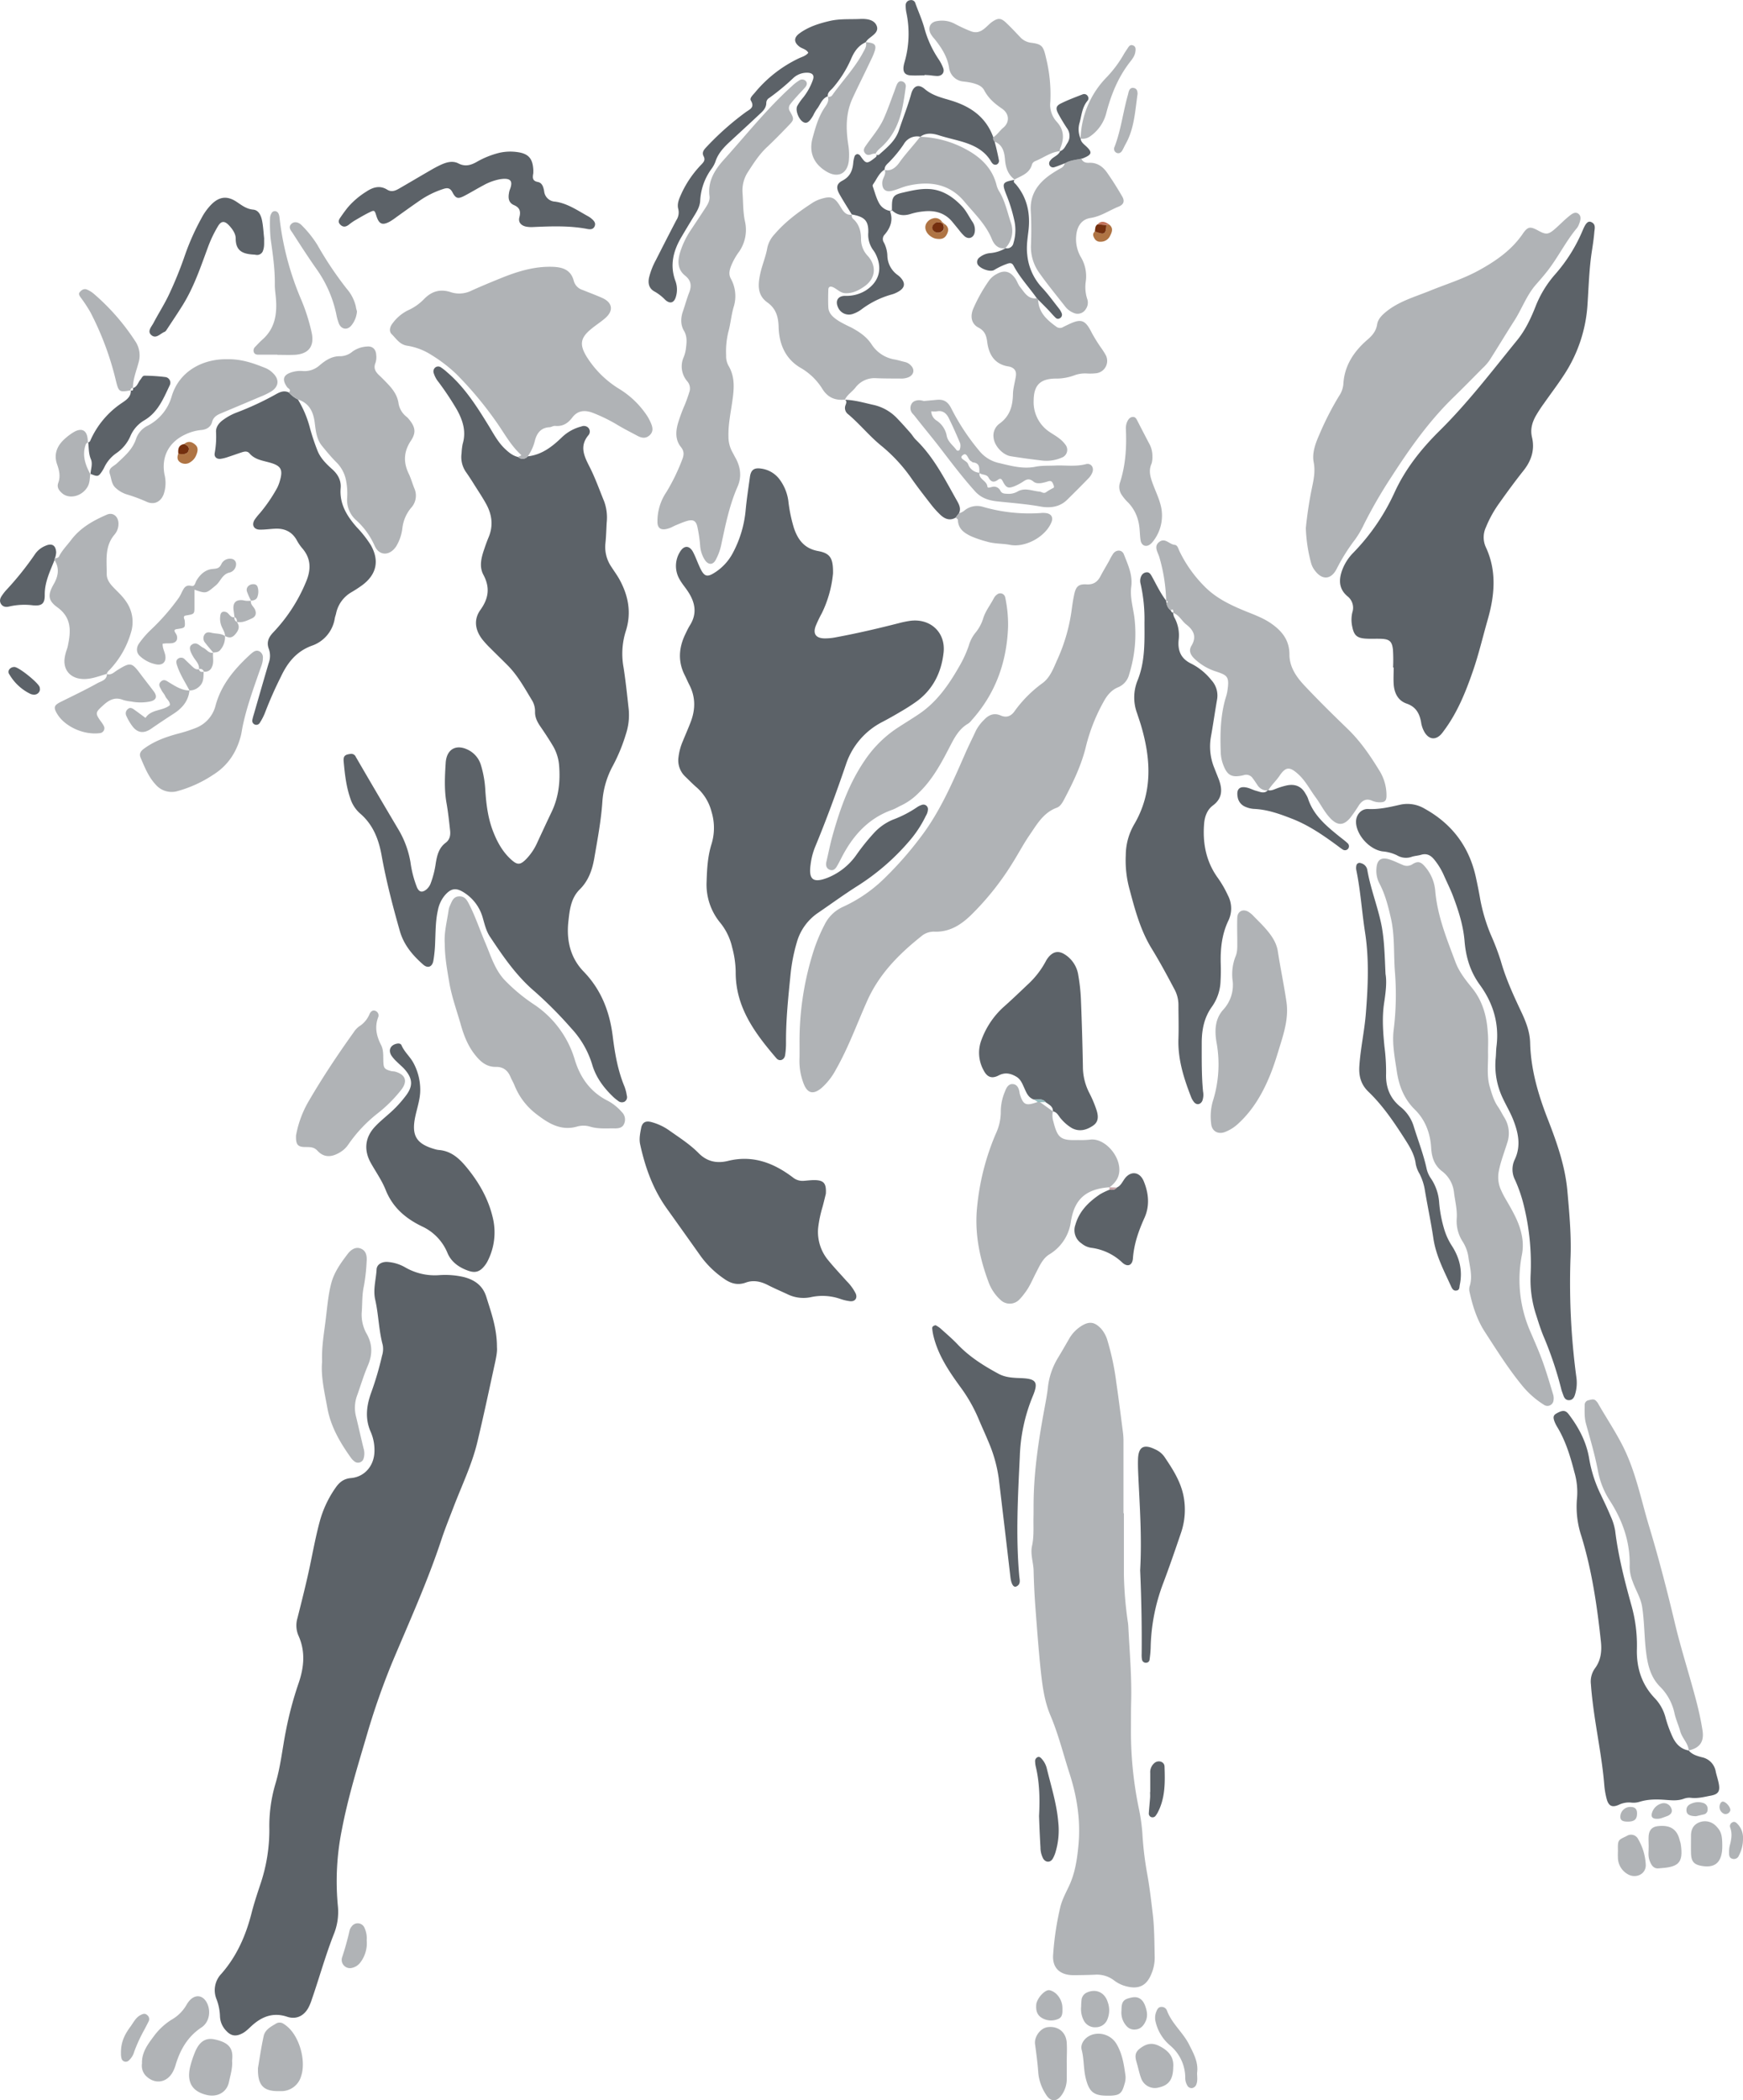 <svg id="Orthrus_Image" data-name="Orthrus Image" xmlns="http://www.w3.org/2000/svg" viewBox="0 0 803.63 968.02"><defs><style>.cls-1{fill:#5c6268;}.cls-2{fill:#b0b3b6;}.cls-3{fill:#af7444;}.cls-4{fill:#742f0e;}.cls-5{fill:#c3735c;}.cls-6{fill:#94babc;}.cls-7{fill:#c4a1a5;}</style></defs><title>Orthrus</title><path class="cls-1" d="M435.05,693.09c.21,2.06-.44,5.1-1.1,8.11-2.58,11.87-5.11,23.76-7.94,35.58-2.46,10.27-7.07,19.79-10.84,29.61-1.94,5.08-4,10.13-5.71,15.29-6.38,19.33-14.8,37.84-22.67,56.57a335.27,335.27,0,0,0-12.13,34.92c-4.12,13.91-8.34,27.79-11.08,42.07A120,120,0,0,0,361.75,951a27.31,27.31,0,0,1-2,12.8c-3.84,9.81-6.64,20-10.07,29.88a22.8,22.8,0,0,1-1.68,4c-2.13,3.7-5.63,5.29-9.69,3.94-6.26-2.09-11.38-.2-16,3.88-1.63,1.44-3.08,3.1-5.09,4-2.69,1.28-4.84.91-6.87-1.29a10,10,0,0,1-3-6.84,23.94,23.94,0,0,0-1.63-7.94A10.91,10.91,0,0,1,308,981.81c7.11-8.09,11.29-17.64,13.92-28,1.21-4.74,2.78-9.39,4.31-14a78.06,78.06,0,0,0,3.89-24.62,68.48,68.48,0,0,1,2.65-20.43c2.52-8.18,3.33-16.71,5-25.06a163.15,163.15,0,0,1,5.74-21.54c2.59-7.45,3.37-14.81,0-22.26a11.88,11.88,0,0,1-.44-8c2-7.91,4-15.82,5.7-23.8,1.45-6.93,2.73-13.89,4.57-20.72a49.67,49.67,0,0,1,7.38-15.68c1.73-2.47,3.72-4.07,7.05-4.36,6.39-.56,10.65-5.77,10.8-12.21a20.88,20.88,0,0,0-1.69-9c-2.72-6.1-2-12,.13-18a142.82,142.82,0,0,0,5.07-17.22,10.23,10.23,0,0,0,.33-4.84c-1.86-6.86-1.91-14-3.48-20.92-1.09-4.77.4-9.37.63-14,.12-2.36,2.63-3.71,5.4-3.39a19.13,19.13,0,0,1,7.74,2.44,27.18,27.18,0,0,0,15.66,3.62,38.2,38.2,0,0,1,11.36.86c5.14,1.32,8.86,4,10.46,9.24C432.39,677.08,435.08,684.25,435.05,693.09Z" transform="translate(-205.93 -72.1)"/><path class="cls-1" d="M590,336.43a53.24,53.24,0,0,1-5.14,18.27,56.84,56.84,0,0,0-2.83,5.89c-1.35,3.55,0,5.62,3.88,5.74a25.14,25.14,0,0,0,5.4-.5c9.81-1.81,19.53-4.08,29.19-6.55a46.43,46.43,0,0,1,4.8-1c9.43-1.39,16.71,5.18,15.68,14.6-1,9-4.74,16.75-12.16,22.31a90.16,90.16,0,0,1-7.78,5c-2.65,1.59-5.35,3.1-8.07,4.54a34,34,0,0,0-17,19.68c-4.4,12.89-9.08,25.66-14.3,38.23a31.82,31.82,0,0,0-2,7.9c-1,7,1.17,8.69,7.86,6.11a29.72,29.72,0,0,0,13.4-10.76,99.33,99.33,0,0,1,7.85-9.75,24.74,24.74,0,0,1,8.82-6.25,52,52,0,0,0,11.1-5.71,8.51,8.51,0,0,1,2.45-1.17,2.08,2.08,0,0,1,2.62,2,6.08,6.08,0,0,1-.94,3.07,52.7,52.7,0,0,1-6.71,10.54,106.1,106.1,0,0,1-24.38,21.53c-6.3,3.95-12.31,8.36-18.46,12.56a24.37,24.37,0,0,0-10,13.82,80.25,80.25,0,0,0-2.83,14.4c-1.06,10.47-2.17,20.94-2.12,31.49a36.21,36.21,0,0,1-.41,6c-.36,2.25-2.58,3.08-4,1.46C554,548.32,545,536.3,545.13,520a45.48,45.48,0,0,0-1.64-11.28,27.58,27.58,0,0,0-5.38-11.19,27.62,27.62,0,0,1-6.39-19.15c.18-5.84.5-11.59,2.25-17.2a25.34,25.34,0,0,0,0-15,22.18,22.18,0,0,0-6.66-11c-1.93-1.65-3.7-3.49-5.54-5.25a10.29,10.29,0,0,1-3-8.93,26,26,0,0,1,2-7.33c1.21-3,2.56-6,3.71-9.07,2.13-5.71,2.13-11.36-.74-16.88-.75-1.45-1.38-3-2.11-4.42-3.19-6.32-2.75-12.6.23-18.83.71-1.47,1.42-3,2.27-4.34,3.28-5.34,2.28-10.39-.94-15.3-1.29-2-2.89-3.77-4-5.84a12.22,12.22,0,0,1,.23-12.49c1.88-3.18,4.44-3.11,6.12.16,1.33,2.58,2.22,5.37,3.55,7.95,1.63,3.16,3,3.52,6.09,1.58a23.91,23.91,0,0,0,8.51-9,51.83,51.83,0,0,0,6-19.63c.47-5.23,1.29-10.43,2-15.63.45-3.27,1.95-4.37,5.25-3.84a12.63,12.63,0,0,1,8.61,5.23,21.31,21.31,0,0,1,3.83,9.5A69.23,69.23,0,0,0,572,315.53c1.89,5.54,4.93,9.42,11.16,10.56C588.76,327.12,590.11,329.4,590,336.43Z" transform="translate(-205.93 -72.1)"/><path class="cls-1" d="M449.24,282.43c6.53-.71,11.37-4.52,15.84-8.86a20.12,20.12,0,0,1,8.95-4.92,2.86,2.86,0,0,1,3.05.52,2.55,2.55,0,0,1,.15,3.51c-4.21,5.07-2,9.61.51,14.54,2.63,5.16,4.57,10.67,6.75,16a21.65,21.65,0,0,1,1.17,9.65c-.2,3.26-.25,6.54-.61,9.78a16.21,16.21,0,0,0,2.84,10.83c1.17,1.84,2.48,3.6,3.54,5.49,4.25,7.62,5.75,15.64,3,24.11a34.66,34.66,0,0,0-1,16.65c1,6.45,1.68,13,2.39,19.46a27.93,27.93,0,0,1-1.32,11.29,79.58,79.58,0,0,1-6,14.56,40.33,40.33,0,0,0-4.84,16.6c-.6,8.71-2.22,17.27-3.7,25.86-.95,5.51-2.68,10.52-6.74,14.54s-4.64,9.39-5.21,14.59c-1,8.66.81,16.86,7,23.25,8.12,8.37,12,18.48,13.41,29.71,1,8,2.32,15.8,5.42,23.26a20.58,20.58,0,0,1,1.09,4.2,2.44,2.44,0,0,1-1.09,2.84,2.7,2.7,0,0,1-3-.46,19.42,19.42,0,0,1-2.12-1.72c-4.41-4.19-8-9-9.73-14.87a42.63,42.63,0,0,0-9.7-16.82,185.61,185.61,0,0,0-16.9-17c-8.42-7.17-14.55-16.16-20.59-25.25-1.73-2.61-2.41-5.65-3.28-8.62A20.12,20.12,0,0,0,420,483.56c-3.75-2.44-6.1-2.14-9,1.23a15.07,15.07,0,0,0-3.17,6.83c-1.1,4.83-1.05,9.73-1.26,14.63a62.54,62.54,0,0,1-.83,8.66c-.53,2.88-2.59,3.64-4.72,1.75-4.81-4.24-8.89-9-10.73-15.41-3.28-11.52-6.3-23.1-8.42-34.9-1.35-7.52-4-14.3-10-19.39a15.35,15.35,0,0,1-4.39-6.8c-1.94-5.51-2.57-11.3-3.1-17.07-.24-2.55.61-3.18,3.07-3.5a2.27,2.27,0,0,1,2.55,1.4q9.7,16.71,19.57,33.33a43.84,43.84,0,0,1,5.62,15.22,49.87,49.87,0,0,0,3,11.57c1,2.23,2.4,2.46,4.28,1a6.89,6.89,0,0,0,2.11-3.1,43.16,43.16,0,0,0,2.25-8.95c.59-3.62,1.39-7.16,4.6-9.54,2-1.49,2.28-3.66,2-5.89-.46-4.15-.9-8.3-1.63-12.41-1.1-6.15-.77-12.33-.38-18.48.42-6.7,5.26-9,11.11-5.61a11.51,11.51,0,0,1,5.18,6.75,48.54,48.54,0,0,1,2,11.78c.44,6.36,1.23,12.65,3.57,18.64,1.94,5,4.47,9.56,8.51,13.14,2.67,2.37,4,2.31,6.53-.17a26.19,26.19,0,0,0,5.44-8.09c2.15-4.6,4.27-9.22,6.47-13.8,3.32-6.93,4.1-14.24,3.46-21.78a21.22,21.22,0,0,0-3.12-9.21c-1.69-2.8-3.49-5.53-5.34-8.22-1.48-2.13-2.67-4.3-2.62-7a9.67,9.67,0,0,0-1.35-5.23c-3.4-5.57-6.52-11.36-11.16-16.06-2.68-2.71-5.44-5.35-8.12-8.06a43.49,43.49,0,0,1-3.66-4c-3.34-4.33-4.09-9.16-.88-13.64,3.8-5.3,4.5-10.29,1.37-16.15-2-3.72-1-7.82.33-11.69.63-1.89,1.3-3.77,2.07-5.61,2.21-5.26,1.58-10.35-1.06-15.21-1.82-3.34-4-6.51-6-9.74-1.06-1.69-2.16-3.36-3.3-5a12.07,12.07,0,0,1-2.1-8.79,26.7,26.7,0,0,1,.51-4.32c1.69-5.68.08-10.74-2.62-15.66a137.82,137.82,0,0,0-8.43-12.71,12.25,12.25,0,0,1-2.32-4.27,2.36,2.36,0,0,1,.65-2.49,2.16,2.16,0,0,1,2.55-.2,23.16,23.16,0,0,1,3,2.34c8,6.82,13.56,15.57,19,24.4,2.28,3.7,4.27,7.6,7.46,10.69,1.85,1.79,3.77,3.41,6.36,4A3,3,0,0,0,449.24,282.43Z" transform="translate(-205.93 -72.1)"/><path class="cls-2" d="M724.12,769.59c0,9.45,0,18.9,0,28.35A171.55,171.55,0,0,0,726,820.11c.07.54.12,1.08.15,1.63.59,11.59,1.62,23.17,1.31,34.8-.12,4.54-.06,9.08-.1,13.62a175.23,175.23,0,0,0,3.67,35.6A84.58,84.58,0,0,1,732.63,917a151.17,151.17,0,0,0,2.25,18.86c1.1,6.05,1.79,12.15,2.53,18.26.8,6.71.74,13.39.91,20.09a19,19,0,0,1-1.44,7.43c-2.22,5.68-6,7.92-13.18,5.5a16,16,0,0,1-4.27-2.38,13,13,0,0,0-8.69-2.52c-3.26.14-6.53.2-9.8.22-6.41,0-10-3.41-9.43-9.69a134.78,134.78,0,0,1,3.36-22c.86-3.3,2.54-6.4,4-9.52,2.8-6,3.72-12.48,4.32-19,1-11.18-.69-22.05-4.12-32.69-2.9-8.95-5.13-18.11-8.83-26.82-2.78-6.55-3.69-13.59-4.46-20.63-1-9.55-1.7-19.12-2.43-28.68q-.66-8.7-.86-17.37c-.09-3.81-1.56-7.57-.75-11.36,1-4.51.59-9,.7-13.56.06-2.73,0-5.46.07-8.18.28-13.8,2.34-27.4,4.85-40.94.62-3.38,1.29-6.76,1.68-10.16a33.11,33.11,0,0,1,4.6-13.8c1.8-2.94,3.5-5.94,5.23-8.92a16.73,16.73,0,0,1,5.14-5.56c4.1-2.77,6.59-2.25,9.61.93a14.39,14.39,0,0,1,3,5.74,118.48,118.48,0,0,1,4,19.09c1.12,7.69,2.09,15.41,3.08,23.12a33,33,0,0,1,.23,4.34q0,16.36,0,32.71Z" transform="translate(-205.93 -72.1)"/><path class="cls-2" d="M574.56,552.66a136.69,136.69,0,0,1,6.46-42.2,78.09,78.09,0,0,1,5-12,17.46,17.46,0,0,1,8.35-8.29A67,67,0,0,0,614,476.63a162.11,162.11,0,0,0,16.14-18.36C639.21,446.5,645,433,650.89,419.55c1.59-3.65,3.39-7.22,5.07-10.84a19.61,19.61,0,0,1,3.59-4.75c2.18-2.38,4.67-3.43,7.79-2.08,2.59,1.13,4.63.34,6.21-1.77a57.25,57.25,0,0,1,12.83-13c3.83-2.69,5.34-7.27,7.22-11.38a81.65,81.65,0,0,0,6.48-22.89c.32-2.33.66-4.66,1.17-6.95.78-3.48,2-4.67,5.64-4.45,3.26.2,5.08-1.19,6.47-3.84,1.26-2.41,2.68-4.73,4-7.1a25.38,25.38,0,0,1,1.88-3.3c1.46-1.86,4-1.77,4.86.38,1.88,4.81,4.14,9.48,3.4,15-.62,4.66.8,9.33,1.44,14a62.23,62.23,0,0,1-2.38,26.27,8.64,8.64,0,0,1-5.07,6c-3.17,1.28-5.2,3.83-6.79,6.78a83.18,83.18,0,0,0-8,20.17c-2.07,8.76-5.91,16.73-10.05,24.6-.86,1.63-1.86,3.41-3.53,4-6.12,2.26-9.07,7.59-12.42,12.47-2.77,4-5.05,8.37-7.65,12.52a127.36,127.36,0,0,1-19.57,24.62c-4.74,4.55-10,7.8-16.88,7.49a8.85,8.85,0,0,0-6,2.22c-10.29,8.21-19.31,17.3-24.85,29.69-4.72,10.58-8.65,21.54-14.41,31.64a30.16,30.16,0,0,1-6.67,8.54c-3.82,3.16-6.53,2.48-8.28-2.22a28.93,28.93,0,0,1-1.87-10.64C574.6,558.11,574.56,555.38,574.56,552.66Z" transform="translate(-205.93 -72.1)"/><path class="cls-1" d="M848.23,379.73a76.54,76.54,0,0,0-.06-8.16c-.42-3.95-1.66-4.92-5.65-5.05-2.36-.08-4.74.08-7.09-.09-4-.29-5.29-1.64-6.06-5.65a14.61,14.61,0,0,1,.09-6.48,6.71,6.71,0,0,0-2.23-7.35c-3.94-3.29-4.12-7.39-2.55-11.87a22.52,22.52,0,0,1,5.2-8.22,98.14,98.14,0,0,0,19-27.75c5-10.93,12.35-20.13,20.77-28.46,13.1-12.94,24.21-27.55,35.79-41.77,3.81-4.68,6.36-10.15,8.56-15.74a50,50,0,0,1,9.09-14.76,73.94,73.94,0,0,0,12.62-20.26c1.4-3.34,2.47-4.28,3.88-3.67,2.27,1,1.55,3.07,1.41,4.76-.24,2.9-.68,5.78-1.12,8.65-1.25,8.09-1.46,16.27-2,24.42A66.55,66.55,0,0,1,927,244.94c-2.86,4.41-6.07,8.61-9.09,12.92a69.22,69.22,0,0,0-3.88,5.92c-1.69,3.06-2.62,6.18-1.75,9.89,1.33,5.62-.24,10.7-3.87,15.27-3.84,4.83-7.49,9.82-11.07,14.85a53.38,53.38,0,0,0-6.34,11.4,10.93,10.93,0,0,0-.06,9c5.17,11,4.15,22.23.92,33.49-2.25,7.85-4.11,15.83-6.76,23.53-3.37,9.78-7.23,19.4-13.53,27.79a14.9,14.9,0,0,1-1.36,1.7c-2.5,2.51-5.25,2.21-7.27-.78a12.92,12.92,0,0,1-1.82-5.09c-.75-4-2.44-7-6.67-8.45-4-1.39-5.69-4.91-5.95-9-.16-2.53,0-5.08,0-7.62Z" transform="translate(-205.93 -72.1)"/><path class="cls-2" d="M892,557.22c.16,5.23-.71,10.48.78,15.7,1,3.34,1.89,6.59,3.93,9.46,1,1.48,1.8,3.15,2.76,4.7A13.72,13.72,0,0,1,900.8,599c-1.32,4.3-3,8.49-3.85,13a14.2,14.2,0,0,0,1.2,8.92c1,2.31,2.38,4.48,3.63,6.69,2.51,4.42,4.86,8.86,5.81,14a22.77,22.77,0,0,1,.08,8.59,59.57,59.57,0,0,0,3.6,35.07c2.07,4.83,4.23,9.63,6,14.57s3.24,10,4.76,15a6.08,6.08,0,0,1,.17,2.68,2.82,2.82,0,0,1-4.5,2,41.4,41.4,0,0,1-10.12-9c-6.32-7.74-11.63-16.2-17.05-24.57-3.59-5.53-5.59-11.76-7-18.18a5.46,5.46,0,0,1-.05-2.69c1.59-4.74,0-9.36-.58-14a18.28,18.28,0,0,0-2.77-7,17.41,17.41,0,0,1-2.56-10.4c.28-4-.75-7.93-1.25-11.87a14.1,14.1,0,0,0-5.39-9.79c-3.7-2.75-4.9-6.59-5.15-10.88-.39-6.79-2.75-12.95-7.51-17.62-5.14-5.05-7.38-11.17-8.36-17.86-.93-6.25-2.19-12.59-1.41-18.92a131.74,131.74,0,0,0,.58-26.62c-.66-8.29,0-16.69-1.87-24.87-1.26-5.48-2.62-10.94-5.28-15.95a12.63,12.63,0,0,1-1.38-6.85c.23-4.08,2.2-5.5,6.13-4.19,2.06.68,4,1.64,6,2.49a4.63,4.63,0,0,0,4.6-.41c2.37-1.44,3.73-1.05,5.57,1.08a19.55,19.55,0,0,1,4.82,11.33c1,11.56,5.33,22.12,9.33,32.8,1.68,4.49,4.62,8.18,7.6,11.85,4.88,6,6.84,13.08,7.29,20.64C892.18,551,892,554.13,892,557.22Z" transform="translate(-205.93 -72.1)"/><path class="cls-2" d="M808,315.45c.57-5.58,1.45-11.83,2.72-18,.82-4,1.75-7.92.9-12.29-.82-4.21.78-8.61,2.54-12.6a137.29,137.29,0,0,1,9.14-17.92,11.36,11.36,0,0,0,2-5.52c.47-8.53,4.89-15.08,11.08-20.43,2.34-2,4-4,4.49-7.05.38-2.39,2-4.07,3.9-5.66,6-5,13.43-7,20.45-9.87,7.55-3.06,15.38-5.46,22.56-9.41,7.84-4.31,15.08-9.3,20.25-16.86,2.33-3.4,3.44-3.46,7.16-1.43,3.57,1.94,4.63,1.86,7.75-.86,2.18-1.91,4.17-4,6.45-5.84,1.19-.94,2.83-2.32,4.38-1,1.39,1.19.85,3,.24,4.57a6.65,6.65,0,0,1-1,1.91c-5.14,6.14-8.65,13.4-13.54,19.7-1.67,2.14-3.45,4.2-5.25,6.24-4.4,4.95-6.55,11.24-10.06,16.72-3.91,6.1-7.63,12.32-11.54,18.43a23.78,23.78,0,0,1-3.25,3.64c-4.47,4.52-8.92,9.06-13.48,13.49-11.12,10.83-20,23.41-28.36,36.37a218.81,218.81,0,0,0-12.79,22.11,42.81,42.81,0,0,1-4.13,7,86.49,86.49,0,0,0-8.36,13.34c-2.58,5.09-6.71,5.38-10.09.82a9.82,9.82,0,0,1-1.71-3.36A70.17,70.17,0,0,1,808,315.45Z" transform="translate(-205.93 -72.1)"/><path class="cls-1" d="M746.8,354.39a7.2,7.2,0,0,0,.45,2.06,17,17,0,0,1,2.12,10.48c-.53,5,1,8.79,5.86,11.08a28.06,28.06,0,0,1,9.2,7.54,10.47,10.47,0,0,1,2.63,9.06c-1,5.72-1.8,11.47-2.84,17.18a26,26,0,0,0,1.63,14.39c.65,1.69,1.34,3.37,2,5.07,1.74,4.63,1.78,8.78-2.73,12.12-2.6,1.94-3.69,5-4,8.11-.78,9.12.84,17.73,6.34,25.3a49.38,49.38,0,0,1,4.61,8,12.89,12.89,0,0,1,.25,11.57c-3.09,6.42-3.75,13.19-3.55,20.16.07,2.54.06,5.09-.09,7.62a21.64,21.64,0,0,1-3.83,11.76C761.1,541,760,546.72,760,552.82c0,7.44-.1,14.89.6,22.31a8.2,8.2,0,0,1-.3,4.28c-.8,1.81-2.65,2.16-3.87.63a9.06,9.06,0,0,1-1.34-2.34c-3.37-8.66-6.16-17.42-5.83-26.91.18-5.26,0-10.53,0-15.79a15.25,15.25,0,0,0-2-7.24c-3.31-6.26-6.66-12.46-10.37-18.51-5.36-8.74-7.88-18.64-10.49-28.47a50,50,0,0,1-1.42-14.51,28.56,28.56,0,0,1,3.75-14c8.62-14.54,7.94-29.74,3.45-45.25-.6-2.09-1.33-4.14-2-6.21a20.82,20.82,0,0,1,.16-14.91c3.56-8.67,3.31-17.76,3.26-26.82a73.83,73.83,0,0,0-1.77-17.83,5.45,5.45,0,0,1-.16-2.16c.25-1.5.95-2.83,2.56-3.16s2.24.87,2.87,2c2.09,3.78,3.92,7.71,6.6,11.14l-.05-.11a1.48,1.48,0,0,0,.14,1,5.29,5.29,0,0,0,1.91,3.46c.28.52.48,1.13,1.26,1Z" transform="translate(-205.93 -72.1)"/><path class="cls-2" d="M449.24,282.43a3,3,0,0,1-4.5.29c.49-.37,1.88-.6,1.41-1-4.77-4.34-7.73-10-11.38-15.15a167.86,167.86,0,0,0-18.46-22.08,68.83,68.83,0,0,0-11.65-8.9,29,29,0,0,0-11.12-4.17c-3.38-.56-5-3.33-7.07-5.36-1.29-1.26-.77-3.47.51-5a19.57,19.57,0,0,1,7-5.91,23.58,23.58,0,0,0,7.52-5.27c3.46-3.54,7.47-4.75,12.37-3.08a12.61,12.61,0,0,0,9.52-.79c4.45-2,9-3.89,13.52-5.72,7.59-3.07,15.31-5.47,23.68-5.22,4.79.15,8.58,1.37,9.91,6.57a6,6,0,0,0,4,4.09c3,1.22,6.09,2.35,9.07,3.68,4.77,2.12,5.37,5.86,1.45,9.28-2,1.78-4.36,3.24-6.47,5-5,4.08-5.55,7.16-2.19,12.72a46,46,0,0,0,14.89,14.83,41,41,0,0,1,13.19,12.76,23,23,0,0,1,1.5,2.87c.93,2.08,1.44,4.18-.62,5.95-1.8,1.56-3.68,1.12-5.55.12-2.88-1.55-5.79-3-8.61-4.67A74.79,74.79,0,0,0,479,262.28c-3.64-1.28-6.8-.95-9.23,2.29-2,2.65-4.42,4.17-7.89,3.83-.84-.09-1.73.57-2.61.62-3.93.2-5.77,2.67-6.7,6.08A20.56,20.56,0,0,1,449.24,282.43Z" transform="translate(-205.93 -72.1)"/><path class="cls-1" d="M930,652.73a327.11,327.11,0,0,0,2.76,54.36,18.3,18.3,0,0,1-.59,7.55c-.4,1.44-1.1,2.79-2.88,2.8-1.51,0-2.18-1.09-2.61-2.37-.35-1-.77-2-1-3.09a166.68,166.68,0,0,0-8.19-24.22c-1.23-3-2.22-6.14-3.2-9.26a52,52,0,0,1-2.68-18.21,112.13,112.13,0,0,0-3.07-32.43A67.06,67.06,0,0,0,904.49,616a10.54,10.54,0,0,1-.19-9.43c3-6.26,1.67-12.45-.73-18.48-1.33-3.36-3.22-6.5-4.75-9.79a35.07,35.07,0,0,1-3.28-18.55c.18-1.8.14-3.63.37-5.43,1.32-10.47-1.58-19.93-7.64-28.24-4.5-6.16-6.49-12.88-7.09-20.24-.59-7.13-2.74-13.87-5.23-20.5-1.27-3.39-2.93-6.64-4.4-10a31.55,31.55,0,0,0-4.26-6.95c-1.59-2-3.46-3.12-6.15-2.31-1.39.42-2.89.46-4.26.91a8,8,0,0,1-6.82-.66,18.83,18.83,0,0,0-6.78-1.83c-6-.92-11.95-7.51-12.14-13.42-.1-3.24,2.25-6.27,5.64-6.1,5.19.25,10.05-.94,15-2.05a15.46,15.46,0,0,1,11,1.9c12.65,7,20.57,17.55,23.64,31.69.73,3.37,1.42,6.75,2,10.15a80.9,80.9,0,0,0,4.81,16.13,117.2,117.2,0,0,1,4.66,12.2c2.38,8.45,6.07,16.32,9.78,24.19,2,4.31,3.63,8.76,3.75,13.56.31,12.17,3.64,23.61,8,34.84,4.3,11,8.26,22.17,9.22,34C929.56,632,930.5,642.35,930,652.73Z" transform="translate(-205.93 -72.1)"/><path class="cls-2" d="M745.61,353.41A5.29,5.29,0,0,1,743.7,350c1-.49.65-.79-.14-1l.05.11a78.37,78.37,0,0,0-3.18-20.29c-.69-2.28-2.7-4.88,0-6.95s4.63,1.15,7.08,1.35c1.37.12,1.68,1.77,2.21,2.89a59.78,59.78,0,0,0,11.6,16.31c5.1,5.19,11.37,8.26,17.93,11,4.51,1.87,9.14,3.42,13.19,6.34,4.83,3.48,8,7.64,8,14,0,5.77,3.21,10.36,6.94,14.33,6.46,6.87,13.19,13.49,20,20.06,5.79,5.62,10.29,12.19,14.45,19a21.54,21.54,0,0,1,3.36,11.87c-.06,2.22-.83,2.86-3.05,2.86a8.91,8.91,0,0,1-3.69-.76c-2.66-1.16-4.53,0-6,2.16a67,67,0,0,1-4,5.79c-3.05,3.63-5.86,3.63-9.15.18-2.78-2.9-4.49-6.57-6.86-9.77-2.58-3.48-4.54-7.41-7.8-10.42-3.93-3.63-5.86-3.72-8.72.54-1.62,2.42-3.83,4.33-5.28,6.84l0,0a5.32,5.32,0,0,1-5-2.58c-.71-1-1.39-2.13-2.17-3.11a3.61,3.61,0,0,0-4.21-1.35c-5.74,1.36-7.75-.07-9.67-5.72a18.15,18.15,0,0,1-.84-5.34c-.3-8.35-.08-16.65,2.33-24.75a22.13,22.13,0,0,0,.69-2.63c1.12-7.08.14-7.55-5.09-9.34a25.56,25.56,0,0,1-10.2-6.07c-1.74-1.76-2.53-3.65-1.21-5.83,2.48-4.12,1.06-7.11-2.36-9.76-2.11-1.64-3.27-4.36-6-5.36l.07.06C746.76,352.74,746.76,352.74,745.61,353.41Z" transform="translate(-205.93 -72.1)"/><path class="cls-2" d="M509.06,312.5a23.84,23.84,0,0,1,4.14-13.63,91.12,91.12,0,0,0,7.34-15.14c.82-2.06.81-3.77-.64-5.56-2.66-3.3-2.45-7.13-1.41-10.89a77.39,77.39,0,0,1,3.19-8.65c.76-1.85,1.42-3.7,2-5.61a5,5,0,0,0-.8-5.08,10.51,10.51,0,0,1-1.74-11.2,16,16,0,0,0,1-3.67c.36-2.87.78-5.74-.84-8.48s-1.57-5.86-.52-8.92,1.8-5.9,2.92-8.76c1.2-3.1.84-5.59-1.86-7.74-3.5-2.78-3.55-6.56-2.45-10.41A39.35,39.35,0,0,1,524.52,178c2.2-3.33,4.42-6.64,6.61-10,1.11-1.68,2.18-3.45,1.91-5.55-.88-6.79,2.46-12.1,6.58-16.68,10.31-11.44,19.91-23.56,31.38-33.93a20.8,20.8,0,0,1,3.42-2.66,2.34,2.34,0,0,1,3,.23c.88,1,.49,2.06-.25,2.93-1.18,1.38-2.47,2.66-3.67,4-1.09,1.21-2.18,2.43-3.15,3.73a2.78,2.78,0,0,0-.17,3.44c2,3.51,1.86,3.83-.76,6.54-3.28,3.4-6.58,6.78-10,10s-6,7.22-8.57,11.2a15.5,15.5,0,0,0-2.56,9.82c.32,4.32.18,8.63,1.1,13a17.6,17.6,0,0,1-2.67,14,29.45,29.45,0,0,0-3.91,7.12c-.61,1.81-.9,3.39,0,5.2a16.62,16.62,0,0,1,1.41,13.11c-1.14,3.79-1.43,7.83-2.5,11.65a38.14,38.14,0,0,0-1,10.78,9,9,0,0,0,1.08,4.72c3.22,5.38,2.55,11.08,1.7,16.9-.75,5.18-1.83,10.33-1.71,15.63a14.78,14.78,0,0,0,1.81,7.28c.46.78.83,1.62,1.28,2.4,2.52,4.35,3.12,9,1.11,13.55-3.82,8.71-5.63,17.92-7.6,27.13a25.69,25.69,0,0,1-2.46,6.59c-1.32,2.48-3.5,2.4-5.05,0a14,14,0,0,1-2.15-6.65,62.07,62.07,0,0,0-1.27-8.58c-.62-2.83-2-3.51-4.82-2.67-1.73.51-3.4,1.25-5.07,1.93-.84.34-1.63.82-2.47,1.16C510.86,317,509,315.75,509.06,312.5Z" transform="translate(-205.93 -72.1)"/><path class="cls-1" d="M586.69,622.35c-.39,1.53-.92,3.83-1.54,6.1a55.26,55.26,0,0,0-2,9.57A20.4,20.4,0,0,0,588,653.2c2.64,3.23,5.53,6.26,8.3,9.38a21.91,21.91,0,0,1,4.16,5.7c.89,2.07-.24,3.74-2.49,3.56a21.11,21.11,0,0,1-4.73-1.11,25,25,0,0,0-13.43-.77,16.75,16.75,0,0,1-11.1-1.49c-3-1.38-6-2.67-8.88-4.15-3.23-1.63-6.59-2.33-10-1.09-3.86,1.41-7.06.42-10.2-1.84a44.18,44.18,0,0,1-10.52-10.17Q521.22,640.1,513.29,629c-6.34-8.88-9.91-18.9-12.21-29.46-.56-2.58,0-5.08.46-7.54.53-2.66,2.13-3.48,4.89-2.69a25.66,25.66,0,0,1,7.86,3.67c4.74,3.36,9.68,6.47,13.78,10.63,3.86,3.91,8.43,4.81,13.53,3.55,11.35-2.79,21,.88,29.9,7.62a7,7,0,0,0,5,1.57c1.63-.12,3.26-.34,4.89-.34C585.71,616.05,587,617.45,586.69,622.35Z" transform="translate(-205.93 -72.1)"/><path class="cls-1" d="M984.53,878.89c1.59,1.92,3.94,2.57,6.13,3.14a8.08,8.08,0,0,1,6.34,6.66c.44,1.94,1.11,3.84,1.45,5.8.56,3.33-.4,4.61-3.75,5.23-3,.57-6,1.38-9.15,1a7,7,0,0,0-3.21.4c-2.66,1-5.34.79-8.07.58-4.17-.33-8.32-.43-12.41.86a9.34,9.34,0,0,1-3.75.36,10.58,10.58,0,0,0-5.77,1c-3.11,1.41-4.76.58-5.63-2.67a37.08,37.08,0,0,1-1.11-6.44c-1-12.32-3.6-24.4-5.16-36.64-.41-3.23-.78-6.48-1-9.74a10.47,10.47,0,0,1,1.77-7.26c2.83-3.73,3.31-8,2.84-12.43-1.75-16.44-4.15-32.76-9-48.62a42.76,42.76,0,0,1-2-17.71,32.63,32.63,0,0,0-1.25-11.86c-1.85-7.2-4-14.34-7.91-20.78a16.13,16.13,0,0,1-1-1.92c-1-2.33-.89-3.39.57-4.23,2.84-1.63,4.22-1.68,5.75.33,4.68,6.14,8.22,12.86,9.45,20.57A60.68,60.68,0,0,0,944,761c1.55,3.28,3.14,6.55,4.52,9.9a26.32,26.32,0,0,1,2.1,6.72c1.43,11.75,4.38,23.15,7.53,34.52a67.41,67.41,0,0,1,2.49,19.91c-.24,8.68,2.17,16.48,8.36,22.87a20.34,20.34,0,0,1,4.89,9,56.93,56.93,0,0,0,3.17,8.67c1.48,3.21,3.79,5.71,7.55,6.33Z" transform="translate(-205.93 -72.1)"/><path class="cls-1" d="M343.28,256.22a48.72,48.72,0,0,1,5.64,13.48A101.14,101.14,0,0,0,352.39,280c1.41,3.41,4.05,6,6.77,8.42,2.56,2.31,4.13,5.11,3.83,8.62-.61,7.32,2.89,12.92,7.43,18.06a52.55,52.55,0,0,1,6.39,8.11c4.15,7.18,2.82,13.61-3.85,18.59a59,59,0,0,1-5,3.26,14.74,14.74,0,0,0-7.09,9.86c-.16.71-.44,1.39-.57,2.1a15.94,15.94,0,0,1-10.7,12.73c-7.05,2.63-11.1,7.76-14.14,14.21a177.78,177.78,0,0,0-7.26,16.41,26.33,26.33,0,0,1-2.45,4.82,1.87,1.87,0,0,1-3.45-1.38c.25-1.24.65-2.45,1-3.67,2.17-7.49,4.31-15,6.52-22.45a9.54,9.54,0,0,0,.1-6.39c-1.22-3.14-.19-5.48,2.07-7.81a75.39,75.39,0,0,0,15-23.13c2.42-5.68,2.44-10.86-1.82-15.7a21.12,21.12,0,0,1-2.43-3.61c-2.2-3.92-5.63-5.48-10-5.27-2.35.12-4.71.47-7.06.43-2.73-.05-3.8-2.15-2.39-4.51a26.68,26.68,0,0,1,2.39-3,71.36,71.36,0,0,0,8-11.66,16.78,16.78,0,0,0,1.19-3c1.66-5.46.77-7.28-4.73-8.78-3.33-.92-6.77-1.36-9.2-4.22-1-1.14-2.31-.86-3.54-.46-2.07.66-4.11,1.43-6.18,2.09a18.17,18.17,0,0,1-3.66.92c-1.74.16-2.93-.91-2.65-2.59a41.93,41.93,0,0,0,.63-9.7c-.17-2.49,1.49-4.46,3.49-5.83a25.81,25.81,0,0,1,5.71-3.12,135.81,135.81,0,0,0,18.71-8.71c1.84-1,3.63-1.64,5.66-.64A14.59,14.59,0,0,0,343.28,256.22Z" transform="translate(-205.93 -72.1)"/><path class="cls-2" d="M691.36,584.28a9.5,9.5,0,0,0,.26,4.82c1.91,7.58,3.41,8.7,11.24,8.45a42.45,42.45,0,0,0,5.42-.16c6.07-1,12.74,5.78,13.63,12.27.6,4.33-1.23,7.27-4.46,9.7l0-.05c-11.66.8-15.88,6.33-17.54,14.51-.08.36-.16.71-.21,1.07a20.84,20.84,0,0,1-10,15.38c-3,1.88-4.42,5.2-6,8.25-1.68,3.2-3,6.62-5.26,9.5a24.59,24.59,0,0,1-2.79,3.3,6.13,6.13,0,0,1-8.38-.05,20.68,20.68,0,0,1-5.65-8.5c-4.15-11.17-6.43-22.67-5.16-34.59a113.23,113.23,0,0,1,8.58-33.5,23.75,23.75,0,0,0,2.31-10.45,23.8,23.8,0,0,1,1.91-9c.63-1.73,1.58-3.63,3.65-3.47s2.8,2,3.1,3.94a4.51,4.51,0,0,0,.08.53c1.63,5.23,2.75,5.73,8.37,3.73a5.77,5.77,0,0,0,.83,0l6.07,4.37Z" transform="translate(-205.93 -72.1)"/><path class="cls-2" d="M595.48,256.29c-4.56.47-8-1-10.49-5.11a28.6,28.6,0,0,0-10.07-9.62c-7-4.16-9.8-11.05-10-18.79-.13-4.73-1.26-8.48-5.16-11.26-4.88-3.47-4.33-8.5-3.3-13.31.86-4,2.58-7.86,3.27-12a13.3,13.3,0,0,1,3.33-6.15c5-5.85,11.11-10.32,17.48-14.47a15.47,15.47,0,0,1,3.94-1.81c4.7-1.45,6.26-.82,8.9,3.53,1.25,2,2.39,4.12,5.3,3.78l0,0a2,2,0,0,0,.66,1.95c2.78,2.49,3.6,5.83,3.58,9.32a11.18,11.18,0,0,0,3.19,7.79c4.15,4.74,3.47,10.41-1.68,14-2.51,1.73-5.22,3.18-8.53,3.11-2.43,0-3.86-1.83-5.8-2.73-1.21-.56-2.21-.42-2.26,1.1-.09,2.72-.13,5.44,0,8.15.19,3.05,2.49,4.75,4.74,6.25a64.42,64.42,0,0,0,5.79,3c3.7,2,7.09,4.2,9.47,7.88a15.66,15.66,0,0,0,10.64,6.9c1.6.3,3.15.79,4.74,1.16a5.45,5.45,0,0,1,2.75,1.65c1.78,1.87,1.3,4.16-1,5.3a9,9,0,0,1-4.25.65c-3.63,0-7.25,0-10.87-.15a11,11,0,0,0-9.5,4.32c-1.56,2-3.84,3.32-4.92,5.69Z" transform="translate(-205.93 -72.1)"/><path class="cls-2" d="M411,507.14c-.4-5.3,1.05-10.38,1.76-15.55a7.51,7.51,0,0,1,.63-2.07c.9-2,1.56-4.25,4.31-4.29s3.67,2,4.67,3.94c2.87,5.67,4.85,11.7,7.34,17.52s4.36,12.38,9,17.23A80.32,80.32,0,0,0,452.05,535,46.46,46.46,0,0,1,471,560.71c2.56,8.32,7.35,14.89,15.32,18.83a22.91,22.91,0,0,1,6.31,5.11,4.79,4.79,0,0,1,1,5.53c-.76,1.72-2.45,2-4.16,2-3.79-.08-7.61.33-11.35-.77a10.57,10.57,0,0,0-5.92-.13c-7.61,2.26-13.45-1.44-18.94-5.67a31.19,31.19,0,0,1-10.11-13.26c-.54-1.35-1.31-2.59-1.87-3.93-1.25-3-3.41-4.65-6.69-4.59-4.52.08-7.38-2.63-9.88-5.86-3.16-4.07-5-8.85-6.36-13.72-1.89-6.59-4.27-13.05-5.37-19.88C412,518.62,411,513,411,507.14Z" transform="translate(-205.93 -72.1)"/><path class="cls-2" d="M343.28,256.22a14.59,14.59,0,0,1-4.19-3.21c1.35-1.34-.3-1.78-.8-2.51-2.43-3.48-1.81-5.65,2.22-6.86a13.38,13.38,0,0,1,4.82-.54,10.45,10.45,0,0,0,8-2.66c2.79-2.35,5.7-4.29,9.71-4.16a9,9,0,0,0,5.47-2.19,12.68,12.68,0,0,1,6.6-2.27c2.5-.28,4.12,1.21,4.27,3.76a8.69,8.69,0,0,1-.32,3.75c-1.05,2.5,0,4.14,1.7,5.75,1.46,1.36,2.85,2.79,4.22,4.25,2.24,2.4,4.09,5,4.66,8.39a9.82,9.82,0,0,0,3.7,6.45,6.89,6.89,0,0,1,1.13,1.16c2.94,3.53,3.43,6.12.92,9.88-3.37,5.06-3.57,10-.94,15.37,1,2.1,1.62,4.41,2.51,6.59a8.28,8.28,0,0,1-1.57,9.09,17.79,17.79,0,0,0-3.95,9.36,21,21,0,0,1-2.77,8.17c-2.95,4.62-8,4.69-10.09-.31A34.8,34.8,0,0,0,370,311.73a12.43,12.43,0,0,1-4-10.26,31.6,31.6,0,0,0-.45-7.56,16.1,16.1,0,0,0-4.72-8.93c-2.29-2.31-4.37-4.83-6.43-7.36-2.53-3.1-2.89-6.94-3.36-10.71C350.4,261.91,348.51,257.87,343.28,256.22Z" transform="translate(-205.93 -72.1)"/><path class="cls-2" d="M670.71,361.06c-.6,16.26-5.8,30.76-16.8,43a7,7,0,0,1-1.55,1.52c-4.52,2.59-6.61,7-8.88,11.37-3.83,7.4-7.83,14.71-14,20.61a28.35,28.35,0,0,1-7.88,5.7c-1.48.67-2.88,1.58-4.41,2.12-10.91,3.9-18,11.84-23.15,21.8-.75,1.45-1.48,2.91-2.31,4.31-.69,1.16-1.7,2.05-3.14,1.53-1.63-.58-2-2-1.69-3.54,1-4.23,1.81-8.49,3-12.66,3.4-12.06,7.55-23.76,14.74-34.27a53.93,53.93,0,0,1,14.89-14.84c3.33-2.19,6.75-4.25,10.05-6.47,8.2-5.51,13.69-13.36,18.49-21.76a52.79,52.79,0,0,0,4.55-9.86,16.6,16.6,0,0,1,3.26-6.14,19.49,19.49,0,0,0,3.47-6.71c1.12-3.34,3.3-6,4.87-9.09a4.84,4.84,0,0,1,1.43-1.59,2.32,2.32,0,0,1,3.76,1.43A60.07,60.07,0,0,1,670.71,361.06Z" transform="translate(-205.93 -72.1)"/><path class="cls-1" d="M682.64,578.88c-2.54-.83-3.42-3-4.4-5.2-.91-2-1.68-4.11-3.65-5.29-2.58-1.53-5.18-2.2-8.2-.63-3.24,1.69-5.4.77-7-2.45a16.58,16.58,0,0,1-.84-14.19,38.15,38.15,0,0,1,9.93-14.75c3.8-3.36,7.47-6.87,11.15-10.37A40.39,40.39,0,0,0,688,515.34a11.1,11.1,0,0,1,1.5-2.26c2.12-2.43,4.5-2.85,7.25-1.15a13.66,13.66,0,0,1,6.35,9.72,85.13,85.13,0,0,1,1.19,10.8q.63,15.48.92,31A26.57,26.57,0,0,0,708.25,576a53.91,53.91,0,0,1,3,7c1,2.84,1.6,5.88-1.32,7.88s-6.24,3-9.74,1.19a19.66,19.66,0,0,1-4.95-4.19c-1.21-1.25-1.81-3.2-3.85-3.54l0,.13c.18-2.43-1.79-3.21-3.31-4.34C686.57,578.29,684.53,578.92,682.64,578.88Z" transform="translate(-205.93 -72.1)"/><path class="cls-1" d="M399.69,574.5c0,4-1.32,7.86-2.19,11.75-2.05,9.21.25,13.12,9.31,15.61a8.75,8.75,0,0,0,1.61.28c5.49.51,9.12,3.75,12.51,7.83,6,7.25,10.5,15.2,12.45,24.46A28.93,28.93,0,0,1,430.92,653a12.54,12.54,0,0,1-1.76,2.74c-2.09,2.53-4.14,3.15-7.23,2.08-4.27-1.48-7.91-4-9.68-8.21a23.13,23.13,0,0,0-11.75-12.26c-7.57-3.66-13.55-8.73-16.78-16.87-1.73-4.34-4.52-8.26-6.82-12.37-3.36-6-2.67-12,2.13-16.94,1.88-2,4-3.72,6-5.5a54.43,54.43,0,0,0,8.16-8.74c3.2-4.3,3-7.64-.49-11.75-1.17-1.37-2.62-2.5-3.89-3.8a15.69,15.69,0,0,1-2.48-2.87c-1.43-2.45-.37-4.68,2.39-5.34.94-.22,2-.17,2.37.77,1.3,3.05,3.93,5.18,5.47,8.08A26.16,26.16,0,0,1,399.69,574.5Z" transform="translate(-205.93 -72.1)"/><path class="cls-2" d="M684.59,210.23c.17,5.9,4.06,9.33,8.37,12.45a2.76,2.76,0,0,0,3.08.19c.8-.43,1.63-.81,2.45-1.2,6-2.9,7.83-2.18,10.91,4a74.54,74.54,0,0,0,4,6.46,37.11,37.11,0,0,1,2.35,3.65,5.73,5.73,0,0,1-4.18,8.32,24.22,24.22,0,0,1-4.35.15,14.2,14.2,0,0,0-5.87.81,24.06,24.06,0,0,1-9,1.53c-7,.17-9.77,3.19-9.84,10.12a16.5,16.5,0,0,0,7.7,14.72c1.35.91,2.79,1.71,4.06,2.72a14,14,0,0,1,3,3.07,3.8,3.8,0,0,1-1.84,5.81,17.67,17.67,0,0,1-9.05,1.34c-4.84-.58-9.68-1.22-14.48-2-3.6-.6-7.31-4.62-7.81-8.16a6.82,6.82,0,0,1,2.59-6.8c4.84-3.42,6.18-8.13,6.29-13.68.06-2.68.87-5.34,1.3-8,.37-2.24-.24-3.52-2.06-4.37a6.48,6.48,0,0,0-1.57-.41c-6.24-1.06-8.79-5.58-9.52-11.08-.41-3.15-1.12-5.25-4.12-6.82s-3.9-4.83-2.39-8.56a73.29,73.29,0,0,1,7.44-13.24,10,10,0,0,1,3.29-2.78c3.45-2,6.18-1.44,8.52,1.75,1,1.31,1.42,3,2.44,4.22,2,2.45,3.6,5.68,7.66,5.14A1.58,1.58,0,0,1,684.59,210.23Z" transform="translate(-205.93 -72.1)"/><path class="cls-2" d="M774.17,523.49a22.56,22.56,0,0,1,1.46-10.66c.87-2.09.76-4.26.77-6.43,0-3.8-.15-7.62,0-11.42.13-2.83,2.55-4.06,5-2.7a11.44,11.44,0,0,1,2.51,2.06c2,2.06,4.13,4.09,6,6.3,2.46,2.91,4.58,6,5.19,10,1.21,7.84,2.87,15.61,4,23.47.88,6.38-.73,12.59-2.61,18.67-1.55,5-3,10.06-5,14.91-3.37,8.27-7.79,15.93-14.45,22.1a19,19,0,0,1-6.37,4.07c-3.2,1.2-6-.42-6.31-3.79a25.71,25.71,0,0,1,.7-10.24,56.27,56.27,0,0,0,1.76-27.31c-.88-5.19-.82-10.61,3-14.94A16.78,16.78,0,0,0,774.17,523.49Z" transform="translate(-205.93 -72.1)"/><path class="cls-2" d="M984.56,878.91c-.29-3.35-3-5.6-3.91-8.77-.76-2.77-2-5.42-2.65-8.26a24.48,24.48,0,0,0-6.59-12.29c-4.33-4.27-5.73-9.78-6.49-15.72-.9-7-.78-14.08-1.85-21.09-.66-4.28-3-7.75-4.35-11.66a18.79,18.79,0,0,1-1.42-6.86c.35-11.09-3.11-21.09-9-30.29a37.81,37.81,0,0,1-5.53-13.49c-1.39-7.48-3.55-14.77-5.58-22.09-.8-2.87-.65-5.76-.63-8.65a2.19,2.19,0,0,1,1.89-2.29c1.25-.3,2.47-.78,3.49.47a6,6,0,0,1,.68.84c3.77,6.61,8,12.9,11.48,19.74,6,11.81,8.4,24.64,12.17,37.1,4.51,14.91,8.4,30,12,45.12,2.92,12.16,6.81,24,9.94,36.13,1.08,4.2,2,8.46,2.67,12.74.86,5.28-1.27,8.2-6.41,9.3Z" transform="translate(-205.93 -72.1)"/><path class="cls-2" d="M663.9,135.37c1.83-1.14,2.92-3,4.59-4.4,3.07-2.55,2.81-6.49-.57-8.79s-6.27-4.78-8.2-8.45c-1.17-2.22-3.61-2.91-5.9-3.49a36.07,36.07,0,0,0-3.75-.57,7.29,7.29,0,0,1-6.56-6.36c-.85-5.25-3.6-9.39-6.8-13.37a11.55,11.55,0,0,1-1.87-2.64c-1.15-2.78.23-5.13,3.23-5.5A12.56,12.56,0,0,1,646,83a71.56,71.56,0,0,0,7.37,3.43c2.62,1.06,4.56.39,6.49-1.2,1.25-1,2.35-2.29,3.69-3.19,2.64-1.75,3.94-1.64,6.27.56s4.34,4.38,6.47,6.61a8.17,8.17,0,0,0,5.15,2.61c4.94.63,5.55,1.62,6.75,6.88a69.77,69.77,0,0,1,2,20.44,11.58,11.58,0,0,0,2.89,9c3.64,3.92,3.52,8.05,1.61,12.55a3.74,3.74,0,0,0-.12,1.07l0,0c-4.22.46-7.56,3.1-11.36,4.61a2.63,2.63,0,0,0-1.46,1.47c-1.11,4.26-4.94,5.28-8.15,7.05l.18,0c-3.14-2.31-4.17-5.54-4.49-9.3-.28-3.41-1.06-6.79-4.86-8.25A2,2,0,0,1,663.9,135.37Z" transform="translate(-205.93 -72.1)"/><path class="cls-1" d="M587.62,116.48c-2.82,1-3.49,4-5.15,6a21.26,21.26,0,0,0-1.61,2.84c-1.75,3-2.93,3.84-4.36,3.15-2.18-1-4-5.42-3-7.49a25.45,25.45,0,0,1,2.8-4,28.07,28.07,0,0,0,4.43-8.08c.72-2-.08-3.09-2.2-3.27a9.23,9.23,0,0,0-7,2.59,105.32,105.32,0,0,1-10.9,9,2.68,2.68,0,0,0-1.39,2.22c0,2.73-1.94,4.2-3.63,5.79-4.37,4.11-8.79,8.14-13.19,12.21-2.81,2.6-5.4,5.35-6.63,9.14A13.36,13.36,0,0,1,534,149.9a27.17,27.17,0,0,0-5.24,14.65c-.11,2.58-1.41,4.84-2.76,7q-3,4.88-5.89,9.79c-3.76,6.37-5.47,13-2.76,20.28a11.45,11.45,0,0,1,.28,7c-.79,3.11-2.77,3.77-5.08,1.59a21.25,21.25,0,0,0-4.69-3.66c-2.7-1.4-3.25-3.78-2.68-6.49a33,33,0,0,1,3.15-8.09c3.12-6.15,6.25-12.29,9.44-18.39a6.51,6.51,0,0,0,.89-5.13c-.7-2.58.51-5,1.54-7.31a48.22,48.22,0,0,1,9.26-13.37c1-1.09,1.78-2,.84-3.74-1-2,.63-3.38,1.85-4.7a130.08,130.08,0,0,1,17.53-15.47c1.76-1.33,4.43-2.1,2.44-5.41-.71-1.19,1-2.57,1.88-3.68a59.3,59.3,0,0,1,20-15.67c1.58-.78,3.42-1.16,4.6-2.67-.85-1.63-2.67-1.82-4-2.76-2.66-2-2.82-4.16-.1-6.16,4.15-3.06,9-4.59,14-5.75,4.65-1.09,9.4-.7,14.09-.92,2.74-.12,6.42.21,7.56,3.2s-2.2,4.5-4.11,6.29a11.87,11.87,0,0,0-1,1.24l.08,0c-3.58,1.52-5.5,4.6-6.88,7.92a52.86,52.86,0,0,1-8.34,13.16c-1,1.17-2.62,2.06-2.27,4Z" transform="translate(-205.93 -72.1)"/><path class="cls-2" d="M255.17,382.7c-3.78,1.06-7.4,2.64-11.52,2.32-5-.39-8.31-3.74-8-8.82a17.24,17.24,0,0,1,.59-3.16c.26-1.05.72-2.05.94-3.1,1.43-6.76,1.94-13.05-4.79-17.92-4.48-3.24-4.45-5.87-1.66-10.74,2.06-3.6,2.72-7.26.36-11a.63.63,0,0,1,.22-.85c.72-.11,1.5-.19,1.86-.92,1.41-2.79,3.63-5,5.47-7.42,4.29-5.74,10.27-9.07,16.63-11.81,2.62-1.13,5,.68,5.26,3.64a7.6,7.6,0,0,1-1.8,5.58c-4.63,5.44-3.55,11.9-3.59,18.17,0,2.53,1.41,4.4,3.08,6.15,2,2.1,4.17,4,5.81,6.46a16.38,16.38,0,0,1,2.25,14.48,41.69,41.69,0,0,1-9.58,16.82c-.61.66-1.37,1.2-1.53,2.18Z" transform="translate(-205.93 -72.1)"/><path class="cls-2" d="M310.58,237.68c6.74-.18,12.35,1.88,17.89,4.11a10.47,10.47,0,0,1,3.13,2.11c3.19,2.92,3,6.27-.54,8.58a35.42,35.42,0,0,1-5.37,2.59c-6,2.56-12,5.07-18,7.59-1.89.79-3.42,1.77-4,4s-2.55,3.43-4.89,3.62a22,22,0,0,0-7.28,2c-7.71,3.52-11.31,10.26-9.74,18.56a16.09,16.09,0,0,1-.39,9.07c-1.35,3.49-4.35,5-7.79,3.49a72.41,72.41,0,0,0-9.12-3.4,13.47,13.47,0,0,1-5.14-2.94c-2-1.73-2-4.21-2.73-6.38-1-2.91,1.71-3.58,3.2-5,3.56-3.33,7.29-6.44,8.89-11.42a10.56,10.56,0,0,1,5.31-5.95,22,22,0,0,0,11.08-13.54C288.67,242.69,300.16,237.44,310.58,237.68Z" transform="translate(-205.93 -72.1)"/><path class="cls-1" d="M663.9,135.37a2,2,0,0,0,.61,2c.27,1.05.56,2.09.81,3.14.4,1.75.81,3.5,1.14,5.27a1.81,1.81,0,0,1-1.13,2.19,1.77,1.77,0,0,1-1.91-.67,4.51,4.51,0,0,1-.62-.88c-3.08-5.18-8.1-7.49-13.56-9.1-3.45-1-7-1.76-10.41-2.85-2.83-.91-5.92-1.33-8.66.7l.07-.06a7.05,7.05,0,0,0-7.65,3.5,57.23,57.23,0,0,1-6.38,7.86c-1,1.13-2.53,2-2.4,3.92l0-.14c-2.58,1.55-3.59,4.34-5.22,6.64a1.39,1.39,0,0,0-.3,1c.94,2.68,1.64,5.51,3,7.94a7.09,7.09,0,0,0,5.5,3.54c.11,0,.25-.24.37-.38l-.09-.11c-.26.24-.79.58-.74.71,1.46,4,.13,7.49-2.43,10.54a2.94,2.94,0,0,0-.37,3.87,14.52,14.52,0,0,1,1.54,6.28,11.23,11.23,0,0,0,4.44,8.36,15.66,15.66,0,0,1,1.25,1c2.93,2.92,2.54,5.28-1.2,7.19a12.21,12.21,0,0,1-2.52,1,41.66,41.66,0,0,0-14,6.93,14,14,0,0,1-3.82,2,5.45,5.45,0,0,1-6.84-2.85c-1.49-3.09-.19-5.46,3.26-5.46a16.9,16.9,0,0,0,9.29-2.37c6.09-3.81,8-9.8,5-16.31a11.82,11.82,0,0,0-1.36-2.34,11.94,11.94,0,0,1-2.3-8.13c.14-5.48-1.69-7.29-7.61-8.35l0,0c-1.85-3-3.77-6-5.55-9.12s-1.58-5,1.23-6.47c3.59-1.89,4.7-4.73,5-8.35A12.77,12.77,0,0,1,600,144a1.66,1.66,0,0,1,1.22-.87,1.85,1.85,0,0,1,1.32.73c2.66,3.82,3,3.91,6.58,1.14.66-.52,1.56-1.09.54-2.09l0,0a1.06,1.06,0,0,0,1.77.3C615,140,618.82,137,620.45,132c1.81-5.51,4-10.86,5.55-16.48,1-3.79,3.33-4.92,6.29-2.39,3.83,3.26,8.45,4.12,12.87,5.53C654,121.5,660.66,126.43,663.9,135.37Z" transform="translate(-205.93 -72.1)"/><path class="cls-2" d="M704.51,145.22c.67,1.6,2,2,3.55,1.91,3.63-.16,6.29,1.69,8.23,4.44,2.51,3.55,4.81,7.25,7,11,1.31,2.21.78,3.8-1.62,4.77-4.32,1.73-8.15,4.5-13,5.24-4.12.64-6.21,3.93-6.55,8.27a16.41,16.41,0,0,0,2.25,9.91,17.25,17.25,0,0,1,2.18,11,17.78,17.78,0,0,0,.63,8.06,5.16,5.16,0,0,1-.6,4.69,4.37,4.37,0,0,1-5.61,1.81,9.06,9.06,0,0,1-3.89-2.89c-4-5.12-8.17-10.16-11.92-15.48a20.43,20.43,0,0,1-3.9-12.77c.2-5.25.23-10.53-.08-15.78-.44-7.34,3-12.45,8.63-16.52a58.74,58.74,0,0,1,5.06-3.17,3.43,3.43,0,0,0,2-2.36C699.29,145.94,702,145.8,704.51,145.22Z" transform="translate(-205.93 -72.1)"/><path class="cls-1" d="M451.82,151.89c-.35,2-.57,3.59,2.13,4.1,2,.39,2.55,2.42,2.87,4.24a5.3,5.3,0,0,0,5.05,4.8c5.73.79,10.4,4.12,15.32,6.82a9.14,9.14,0,0,1,1.75,1.28c1,.89,1.77,1.91,1.13,3.32s-2,1.44-3.28,1.19c-8.28-1.59-16.62-1.27-25-.9a13.65,13.65,0,0,1-3.26-.18c-2.31-.47-3.73-2-3.15-4.23.74-2.79.23-4.52-2.44-5.68-2.45-1.05-2.77-3.14-2.35-5.48a7.75,7.75,0,0,1,.38-1.58c1.49-3.78.8-5.7-4.45-4.89a24.74,24.74,0,0,0-7.65,2.78c-2.89,1.52-5.68,3.23-8.57,4.75-3.06,1.62-4.17,1.56-5.74-1.46-1.21-2.32-2.61-2.11-4.4-1.52a41.41,41.41,0,0,0-10.7,5.3c-3.59,2.47-7.11,5-10.67,7.55a31.19,31.19,0,0,1-3.15,2.14c-3.5,1.88-5,1.16-6.23-2.79-.71-2.36-.9-2.57-2.87-1.61-2.44,1.17-4.78,2.58-7.13,3.94a24.74,24.74,0,0,0-2.66,1.9c-1.31,1-2.59,1.26-3.88,0s-.71-2.33.06-3.43c1.14-1.63,2.29-3.27,3.57-4.8a36.93,36.93,0,0,1,8.27-7c3-2,6.23-3.09,9.65-.95,2.07,1.29,3.85.48,5.6-.53,4.72-2.72,9.4-5.51,14.12-8.23a58,58,0,0,1,5.29-2.8c2.54-1.12,5.29-1.85,7.89-.5,3,1.54,5.56.85,8.24-.62a40.31,40.31,0,0,1,10.56-4.28,23,23,0,0,1,8.66-.29c4.7.71,6.64,2.87,7,7.58C451.87,150.49,451.82,151.22,451.82,151.89Z" transform="translate(-205.93 -72.1)"/><path class="cls-2" d="M342.41,595.47a48.33,48.33,0,0,1,6-16.1c6.31-10.81,13.24-21.22,20.53-31.4a10.53,10.53,0,0,1,2.56-2.79,12.15,12.15,0,0,0,4.81-5.7c.43-1,1.33-1.94,2.55-1.52a2.26,2.26,0,0,1,1.39,3.12c-1.64,4.44-.72,8.59,1.34,12.59,1.23,2.39,1,4.92,1.08,7.46.1,3.27.47,3.74,3.46,4.59.69.19,1.46.13,2.15.34,4.58,1.37,5.69,4.31,2.74,8.22a64,64,0,0,1-11.18,11.13,65.41,65.41,0,0,0-13.33,14.22,12,12,0,0,1-3.94,3.65c-3.7,2.2-7.2,2.53-10.32-.85-1.57-1.71-3.41-1.65-5.46-1.66C343.19,600.77,342.3,599.71,342.41,595.47Z" transform="translate(-205.93 -72.1)"/><path class="cls-1" d="M637.27,682.89a13,13,0,0,1,2.1,1.34c2.7,2.43,5.48,4.78,8,7.42,5.46,5.76,12,9.88,18.93,13.62,3.14,1.71,6.58,1.86,10.05,2,7.44.24,8.54,1.78,5.62,8.64a79.52,79.52,0,0,0-5.85,27.57c-.87,18.31-1.89,36.64-.25,55,.15,1.7.87,3.8-1.34,4.82-1.35.62-2.38-1.19-2.75-4.42q-2.64-22.73-5.37-45.43a65,65,0,0,0-4.7-16.73c-1.52-3.69-3.21-7.31-4.75-11a71.81,71.81,0,0,0-8.41-14.59c-5.14-7.07-10-14.32-12.17-23a24.51,24.51,0,0,1-.64-3.72C635.64,683.6,636.25,683.14,637.27,682.89Z" transform="translate(-205.93 -72.1)"/><path class="cls-1" d="M844.74,521c.67,3.69.09,8.53-.65,13.4-1,6.68-.5,13.4.16,20.08A90,90,0,0,1,845,567c-.23,6.17,1.81,11.41,6.73,15.32a18.44,18.44,0,0,1,6.14,9.34c2,6.38,4.43,12.65,5.85,19.23a12.75,12.75,0,0,0,2,4.42,22.62,22.62,0,0,1,3.76,11.2,59.41,59.41,0,0,0,2.21,11.75,29.8,29.8,0,0,0,3.55,7.9c3.61,5.52,5.13,11.54,3.73,18.16-.22,1.06,0,2.3-1.4,2.58s-2-.65-2.49-1.66c-3.28-7.25-7.08-14.28-8.27-22.35-1.09-7.35-2.65-14.63-3.89-22a25.4,25.4,0,0,0-2.47-7.73,14.16,14.16,0,0,1-1.77-4.54c-.56-4.51-2.9-8.19-5.23-11.83-4.9-7.64-10-15.17-16.58-21.5-3.43-3.29-4.5-7.15-4.2-11.8.53-8.17,2.36-16.16,3-24.3,1-12.49,1.56-25-.38-37.45-1.47-9.49-2.06-19.11-4-28.53a5.15,5.15,0,0,1,0-2.14,1.48,1.48,0,0,1,2.07-1.14,3.9,3.9,0,0,1,2.94,2.91c1.53,9,5,17.42,6.71,26.34C844.23,506,844.37,512.9,844.74,521Z" transform="translate(-205.93 -72.1)"/><path class="cls-2" d="M354.43,699.7c-.25-7.22,1-13.63,1.75-20.08.66-5.38,1.09-10.78,2.46-16s4.46-9.45,7.6-13.59c1.31-1.74,3.53-3.52,6.11-2.43s2.8,3.64,2.61,6.05a81.75,81.75,0,0,1-1.28,11.3c-.82,3.78-.68,7.57-.92,11.35a17.86,17.86,0,0,0,2.18,10.47c2.7,4.69,2.81,9.51.66,14.58-2,4.65-3.43,9.52-5.15,14.29a16.43,16.43,0,0,0-.3,9.62c1.15,4.74,2.2,9.5,3.36,14.23a8.14,8.14,0,0,1,.07,4.81,2.66,2.66,0,0,1-4.37,1.25,7.31,7.31,0,0,1-1.48-1.56c-5-7-9.29-14.32-10.85-22.88C355.55,713.78,353.81,706.52,354.43,699.7Z" transform="translate(-205.93 -72.1)"/><path class="cls-2" d="M327.12,375.57c0,2.06-.87,3.89-1.51,5.76-2.91,8.38-5.95,16.72-7.78,25.43-.33,1.59-.52,3.22-.94,4.78-2,7.46-6,13.5-12.7,17.68a56.93,56.93,0,0,1-16.74,7.59,9.71,9.71,0,0,1-9.84-3.2c-3.23-3.48-5-7.95-6.86-12.3-.72-1.69-.09-2.92,1.52-4.11,4.92-3.64,10.54-5.59,16.34-7.11a64,64,0,0,0,7.22-2.34,15,15,0,0,0,9.49-10.46c2.55-9.53,8.56-16.65,15.55-23.15.4-.37.81-.74,1.24-1.08,1-.81,2.12-1.44,3.47-.73A3.17,3.17,0,0,1,327.12,375.57Z" transform="translate(-205.93 -72.1)"/><path class="cls-1" d="M731.61,795.82c.87-15.23-.23-29.71-.88-44.19-.1-2.35-.18-4.71-.1-7.07.2-5.61,2.67-7,7.79-4.5a10.32,10.32,0,0,1,4.25,3.3c3.76,5.55,7.43,11.17,8.86,17.87a32.86,32.86,0,0,1-1.2,17.69c-2.62,7.72-5.27,15.43-8.15,23.05a88.23,88.23,0,0,0-5.73,29.73,51.62,51.62,0,0,1-.51,5.4,1.55,1.55,0,0,1-1.49,1.35,1.78,1.78,0,0,1-2-1.5,12.77,12.77,0,0,1-.14-2.7C732.43,821.19,732.15,808.15,731.61,795.82Z" transform="translate(-205.93 -72.1)"/><path class="cls-2" d="M669.58,186.47c-3.34.57-5.28-1.57-6.3-4.07-2.8-6.9-8.13-11.89-12.72-17.39-6.89-8.26-16.08-9.61-26.08-7.29-2.44.56-4.75,1.71-7.19,2.32-3.18.8-4.81-.83-4.56-4.07.15-2,2-3.57,1.06-5.7l0,.14c3.17.8,5.42-1.46,6.75-3.33,3-4.21,6.54-7.9,9.68-12l-.07.06a47.75,47.75,0,0,1,21.21,5.8c6.91,3.72,12.27,8.87,14.15,16.9a11.41,11.41,0,0,0,1.4,2.93c2.46,4.28,3.47,9.07,5,13.69a11.48,11.48,0,0,1-2.44,12Z" transform="translate(-205.93 -72.1)"/><path class="cls-2" d="M631.89,256.93l6-.55c3.24-.29,5.1.86,6.7,4.07a102.41,102.41,0,0,0,13.16,19.81,16.23,16.23,0,0,0,9.16,5.33c5.38,1.29,10.72,2.75,16.42,1.63,3-.59,6.13-.42,9.21-.55,4.69-.2,9.39.6,14.07-.65,2.28-.6,3.83,1.48,3,3.73a7.84,7.84,0,0,1-1.73,2.71c-3.28,3.39-6.62,6.73-10,10.05s-7.86,3.83-12.07,3.08c-6.59-1.18-13.24-1.68-19.87-2.38-4.09-.43-7.62-1.49-10.52-4.73-5.69-6.34-10.83-13.13-16-19.88-3.85-5-7.94-9.86-11.83-14.85-.33-.42-.74-.79-1.08-1.22a3.83,3.83,0,0,1-.38-4.13c.67-1.41,2.17-1.82,3.68-1.86A11.22,11.22,0,0,1,631.89,256.93Zm25.57,33.15c0-2.17.32-4.53-2.86-4.85-.32,0-.59-.41-.92-.55-1.6-.67-1.82-4.82-4.15-2.54-1.48,1.44,2.16,2.22,2.76,3.86a5.93,5.93,0,0,0,5.24,4c-.47,3,3.35,3.53,3.65,6.36.13,1.18,2.19-.18,3.4.06a3.29,3.29,0,0,1,2.55,1.78c.68,1.42,1.9,1.43,3.2,1.48a8.23,8.23,0,0,0,4.71-1c3.37-2,6.79-.28,10.14,0,1.09.09,2,1.2,3.29.11a26.81,26.81,0,0,1,3.23-1.85c.18-.1.21-.7.09-1-.48-1.1-.69-2.57-2.56-2-2.27.7-5.07,1.54-6.79.14-2.19-1.78-3.39-.92-5.09.19a23,23,0,0,1-3.86,2c-2.65,1-3.62.72-5.09-2.11-.63-1.21-1.1-1.87-2.32-.94-1.89,1.42-3.25,1.08-4.38-1C660.81,290.57,658.72,291.11,657.46,290.08Zm-22.19-28.41a5.35,5.35,0,0,0,2.62,4.36,10.7,10.7,0,0,1,4.55,7c.55,2.76,2.94,4.34,4.47,6.48a.92.92,0,0,0,1.61-.51,4.71,4.71,0,0,0,.07-2.65c-1.64-3.89-3.34-7.75-5.21-11.53-1.08-2.18-2.76-3.7-5.54-3.12A15,15,0,0,1,635.27,261.67Z" transform="translate(-205.93 -72.1)"/><path class="cls-1" d="M327.72,182c-.07,1.82.18,3.64-.46,5.41a2.86,2.86,0,0,1-3.32,2.15c-.18,0-.36-.08-.54-.09-4.84-.25-8.84-1.15-8.8-7.52,0-2.14-1.56-4.42-3.26-6.15-1.9-1.94-3.42-1.87-4.82.41a56.59,56.59,0,0,0-4.7,9.8c-3.33,9-6.39,18.17-11.47,26.43-2.38,3.86-4.93,7.61-7.42,11.41-.29.44-.63,1-1.08,1.19-1.93.73-3.78,3.21-5.86,1.72-2.52-1.8-.18-4.09.69-5.77,2.44-4.66,5.33-9.08,7.51-13.88A176.82,176.82,0,0,0,291.1,190a110.75,110.75,0,0,1,7.74-17.39,26.81,26.81,0,0,1,4.44-6.17c3.67-3.72,7.32-4.24,11.72-1.33,2.41,1.6,4.52,3.32,7.68,3.61,2.62.25,3.66,2.87,4.11,5.23C327.3,176.59,327.43,179.32,327.72,182Z" transform="translate(-205.93 -72.1)"/><path class="cls-1" d="M595.42,256.35c4.47.11,8.74,1.36,13.05,2.33a21.4,21.4,0,0,1,10.81,5.94c2.15,2.21,4.19,4.51,6.23,6.82,1,1.08,1.69,2.39,2.72,3.38,8.21,7.93,13.24,18,18.74,27.74,1.07,1.9,2.2,3.81,1.11,6.11l-1.53,2c-2.66,1.57-5,.61-6.95-1.2a42.27,42.27,0,0,1-4.72-5.27c-3.12-4-6.23-8-9.14-12.21A73.88,73.88,0,0,0,612,277.34c-5.35-4.41-9.71-9.83-15-14.3a3.56,3.56,0,0,1-1.18-4.34c.28-.81.66-1.73-.34-2.41Z" transform="translate(-205.93 -72.1)"/><path class="cls-1" d="M720.84,619.43c1.79-.78,2.5-2.47,3.55-3.94,2.76-3.88,7-3.44,8.86,1,2.3,5.54,2.85,11.37.35,16.92-2.71,6-4.83,12-5.32,18.68-.24,3.24-2.45,4.13-4.83,2A25.37,25.37,0,0,0,709,647.21a9,9,0,0,1-4.4-2,7.32,7.32,0,0,1-2.85-8.6c1.8-6.35,6.16-10.54,11.35-14.06a31,31,0,0,1,4.38-2.1C718.73,620.6,720,620.6,720.84,619.43Z" transform="translate(-205.93 -72.1)"/><path class="cls-2" d="M333.85,235.58c-2.89,0-5.79,0-8.69,0-.92,0-1.84-.16-2.21-1.19a2.31,2.31,0,0,1,.67-2.47c1.12-1.17,2.24-2.37,3.46-3.45,5.69-5.1,6.64-11.79,6.07-18.82-.18-2.15-.54-4.3-.51-6.47.08-7.07-.94-14-1.93-21a72.06,72.06,0,0,1-.27-9.76,4.71,4.71,0,0,1,.65-2,1.7,1.7,0,0,1,1.76-1,2,2,0,0,1,1.57,1.32,6,6,0,0,1,.37,1.58,134.39,134.39,0,0,0,10.06,38,87.06,87.06,0,0,1,4.76,15c1.43,6.44-1.45,10.09-8.15,10.33-2.53.1-5.07,0-7.61,0Z" transform="translate(-205.93 -72.1)"/><path class="cls-1" d="M246.47,276a1.29,1.29,0,0,0,1.14-.92,40.44,40.44,0,0,1,14.63-17.33c1.87-1.26,4.19-2.79,4-5.76h-.13c1.19.42,1.27-.26,1.14-1.15l0,.12c2-.58,2.32-2.6,3.44-3.93.58-.68.94-1.8,1.93-1.77a82.78,82.78,0,0,1,9.72.65,2.64,2.64,0,0,1,1.78,3.9c-2.85,6.06-5.44,12.37-11.63,16a15.4,15.4,0,0,0-6.4,7.2,18.33,18.33,0,0,1-6.46,7.92,16.7,16.7,0,0,0-5.6,6.54,16.15,16.15,0,0,1-1.38,2.34c-1.44,2-1.81,2-5,.69l0,.12c.12-2.31,1.13-4.67.17-6.92-1.09-2.55-.91-5.22-1.23-7.84Z" transform="translate(-205.93 -72.1)"/><path class="cls-2" d="M605,91.56c.54,0,1.09.06,1.62.15,2.54.38,3.3,1.2,2.75,3.42a25.42,25.42,0,0,1-1.84,4.51c-2.76,5.92-5.74,11.73-8.48,17.67-3.24,7-3.12,14.06-2.05,21.3a28.85,28.85,0,0,1,.29,7.58c-.67,6-5,8.06-10.13,5.08-6-3.49-8.43-8.88-6.56-15.65,1.34-4.88,2.69-9.8,5.64-14.08,1-1.44,2.08-3.07,1.34-5.06v.13a1.72,1.72,0,0,0,2-.53c4.75-6.7,10.52-12.68,14.39-20,.75-1.41,1.71-2.8,1.15-4.55Z" transform="translate(-205.93 -72.1)"/><path class="cls-2" d="M737.27,282.49a10.51,10.51,0,0,1-.37,3.22c-1.63,3.51-.45,6.72.78,10,1.09,2.87,2.42,5.68,3.23,8.64a19.19,19.19,0,0,1-3.47,17.42,7,7,0,0,1-1.15,1.15c-1.87,1.5-4,.75-4.46-1.67-.47-2.84-.28-5.73-1-8.6a18.56,18.56,0,0,0-4.78-8.95,19.57,19.57,0,0,1-2.8-3.31,6.48,6.48,0,0,1-1-5.68c2.63-8,3.16-16.29,2.79-24.67a7.74,7.74,0,0,1,.43-3.18c.46-1.14,1.2-2.4,2.57-2.57,1.56-.2,2,1.22,2.59,2.34,1.66,3.22,3.32,6.44,5,9.64A12,12,0,0,1,737.27,282.49Z" transform="translate(-205.93 -72.1)"/><path class="cls-2" d="M255.13,382.74c2.09.71,3.36-.82,4.87-1.75,6.15-3.79,6.65-3.68,10.88,2,1.95,2.61,4,5.16,5.94,7.77,1.76,2.34,1.2,4.06-1.74,4.67a22.24,22.24,0,0,1-8.64,0,19.73,19.73,0,0,1-3.72-.71c-3.81-1.55-6.53,0-9.31,2.54-3.48,3.18-3.7,3.53-1,7.31a12.58,12.58,0,0,1,1.46,2.28A2.27,2.27,0,0,1,252,410c-7.71,1-16.4-3.21-19.79-9-1.71-2.9-1.36-3.87,1.79-5.43,5.68-2.82,11.4-5.55,16.93-8.63,1.69-.93,4.35-1.38,4.28-4.27Z" transform="translate(-205.93 -72.1)"/><path class="cls-2" d="M646.55,310.67l1.53-2a6.92,6.92,0,0,0,2.83-1.53,9.25,9.25,0,0,1,8.27-1.42A76.66,76.66,0,0,0,686,308.54a9.74,9.74,0,0,1,2.7.13c2.1.47,2.87,2.11,2,4.14-2.7,6.67-12,11.79-19.08,10.42-3.55-.68-7.2-.42-10.72-1.51a51.26,51.26,0,0,1-7.17-2.43c-3.21-1.53-6-3.38-6.15-7.52C647.62,311.4,646.92,311,646.55,310.67Z" transform="translate(-205.93 -72.1)"/><path class="cls-2" d="M271.4,1023.12c-.18-5,2.63-8.74,5.32-12.34A30,30,0,0,1,285,1003a18.42,18.42,0,0,0,6.88-6.78,11,11,0,0,1,1.57-2.2c2.72-2.87,6.12-2.31,7.91,1.26,1.89,3.75,1.14,8.83-2.53,11.26-6.46,4.29-9.89,10.39-12,17.53a16.18,16.18,0,0,1-1,2.54c-2.7,5.56-8.65,6.48-12.87,2A6.76,6.76,0,0,1,271.4,1023.12Z" transform="translate(-205.93 -72.1)"/><path class="cls-1" d="M684.59,210.23a1.58,1.58,0,0,0-.62-.66c-3.54-5-7.81-9.53-10.72-15-.63-1.18-1.37-1.37-2.63-1a32.81,32.81,0,0,0-6.37,3c-2,1.1-7-.86-7.7-2.93a2.57,2.57,0,0,1,1-2.89,8.86,8.86,0,0,1,5-2,16.47,16.47,0,0,0,7.11-2.33l-.11.07a3,3,0,0,0,3.65-2.39,20.5,20.5,0,0,0,.32-10.71A71.3,71.3,0,0,0,670,162.05c-2.22-5.64-2-6,3.91-7.11l-.18,0c-.92,1.06.13,1.57.64,2.18,5.24,6.23,6.67,13.54,5.74,21.37-.43,3.61-1,7.21-.57,10.83a25.75,25.75,0,0,0,6.65,15.15c2.84,3,5.29,6.43,7.88,9.7a8.81,8.81,0,0,1,1.37,2.32,1.82,1.82,0,0,1-.89,2.31,1.56,1.56,0,0,1-2-.32c-1.17-1.13-2.21-2.4-3.34-3.57C687.67,213.3,686.12,211.77,684.59,210.23Z" transform="translate(-205.93 -72.1)"/><path class="cls-2" d="M295.59,343.89c0,2.9,0,5.42,0,7.94,0,3.28-.06,3.3-3.87,3.94-.59.1-1,.28-1,.88s.34,1,.38,1.57c.24,3.21.23,3.27-3.41,3.8-1.19.17-1.65.45-1,1.61a6.19,6.19,0,0,1,.78,1.42c.48,1.95-.3,3.16-2.25,3.5a17.3,17.3,0,0,1-2.17.07c-.7,0-1.4.1-2.12.15-.14,2,.89,3.63,1.2,5.36.52,2.93-1.05,4.65-4,4.21a15.27,15.27,0,0,1-7.67-3.83c-1.67-1.46-1.86-3.85-.36-5.93a43.28,43.28,0,0,1,5.28-6.11,100.08,100.08,0,0,0,13.09-15,21.2,21.2,0,0,0,1.28-2.4c.93-1.76,1.65-3.61,4.41-2.92,1.61.41,1.8-1.55,2.37-2.5,1.68-2.83,4.09-4.95,7.18-5.28,2.12-.23,3.38-.17,4.37-2.48a4.41,4.41,0,0,1,5.1-2.11,2.38,2.38,0,0,1,1.58,2,4,4,0,0,1-2.89,4.18c-3.55.75-4.21,4.17-6.51,6C300.94,345.63,301.09,345.81,295.59,343.89Z" transform="translate(-205.93 -72.1)"/><path class="cls-2" d="M324.87,1025.29c.71-4.14,1.47-9.5,2.63-14.78.67-3.06,3.55-4.43,6-5.91a3.19,3.19,0,0,1,3.14.26,12.77,12.77,0,0,1,1.74,1.28c5.67,4.76,8.75,15.86,6.38,22.88a9.48,9.48,0,0,1-8.76,6.88c-.72,0-1.45,0-2.18,0C327.32,1035.83,324.67,1033.05,324.87,1025.29Z" transform="translate(-205.93 -72.1)"/><path class="cls-2" d="M266.22,252c-5.3.95-5.55.86-6.88-4.56A137,137,0,0,0,247.61,216a66.14,66.14,0,0,0-4.47-6.78c-.5-.72-1.17-1.62-.47-2.45.82-1,2-1.78,3.33-1.22a12.3,12.3,0,0,1,3.23,2,102.15,102.15,0,0,1,18.91,21.58,11.73,11.73,0,0,1,1.61,10.31c-1,3.78-2.56,7.53-2.54,11.57l0-.12c-.78,0-1.1.43-1.14,1.15Z" transform="translate(-205.93 -72.1)"/><path class="cls-1" d="M790.51,436.28c1.53.43,2.8-.33,4.15-.81a32.19,32.19,0,0,1,4.68-1.39c3.8-.75,6.75.5,8.61,4a11.82,11.82,0,0,1,1,1.92c2.44,7.67,8.26,12.58,14.2,17.39,1.41,1.13,2.88,2.19,4.19,3.43a1.84,1.84,0,0,1-2.33,2.83C824,463,823,462.21,822,461.47c-6.43-4.7-12.94-9.14-20.49-12.06-5.61-2.18-11.16-4.18-17.21-4.47a11.6,11.6,0,0,1-4.2-1,5.77,5.77,0,0,1-3.53-4.48c-.69-3.67.9-5.22,4.51-4.29,1.39.35,2.69,1.08,4.08,1.44,1.82.48,3.75,1.5,5.44-.37Z" transform="translate(-205.93 -72.1)"/><path class="cls-2" d="M716.36,1038c-6.36,0-8.37-1.94-9.9-8.29-1-4.24-.7-8.59-1.81-12.82-.81-3.06,1.9-6.27,5.3-7.14a9.71,9.71,0,0,1,11,4.83c2.55,4.51,3.26,9.53,3.93,14.53a9.81,9.81,0,0,1-.54,3.71c-1.13,4.14-2.26,5-6.39,5.18C717.44,1038,716.9,1038,716.36,1038Z" transform="translate(-205.93 -72.1)"/><path class="cls-2" d="M312.93,1021.86c.3,3.22-.73,6.55-1.44,9.87-1,4.69-5.24,7-9.95,6-6.87-1.52-9.55-5.73-8-12.79a48.15,48.15,0,0,1,2.16-6.68c2-5.09,4.94-7.16,9.31-6.17C311.57,1013.53,313.64,1016.27,312.93,1021.86Z" transform="translate(-205.93 -72.1)"/><path class="cls-1" d="M617.17,169c0-.54,0-1.08,0-1.62,0-4.4.64-5.5,4.87-6.47,4.05-.93,8.18-1.93,12.35-1.68,6.1.35,10.94,3.61,15,7.88,2,2.06,3.26,4.78,4.87,7.18a6.53,6.53,0,0,1,1.1,4.65c-.35,2.66-2.67,3.72-4.69,2.06a21.38,21.38,0,0,1-2.53-2.83c-1-1.24-2.06-2.52-3.09-3.78-3.59-4.35-8.34-5.48-13.68-4.82a28.16,28.16,0,0,0-5.32,1.06c-3.37,1.11-6.36.86-9-1.74Z" transform="translate(-205.93 -72.1)"/><path class="cls-2" d="M697.78,1022.78v7.58a12.88,12.88,0,0,1-1.92,6.68c-2.44,4-5.53,4.15-7.86.14a21.77,21.77,0,0,1-3.35-9.59c-.3-4.48-.91-8.94-1.5-13.4-.43-3.3,2.43-7.3,5.73-7.76,4.82-.68,8.55,2.22,8.88,7.14.2,3.06,0,6.14,0,9.21Z" transform="translate(-205.93 -72.1)"/><path class="cls-1" d="M231.27,329.41a.63.63,0,0,0-.22.85c-2.06,5.2-4.57,10.19-4.49,16.08.05,4.08-1.44,5.13-5.5,4.75a31.05,31.05,0,0,0-10.79.53c-1.52.39-3,.24-3.87-1.16s-.37-2.78.53-4a21.94,21.94,0,0,1,1.66-2.15,141.35,141.35,0,0,0,13.62-17,10.67,10.67,0,0,1,4.62-3.62c3-1.38,4.88-.29,5,3.06A10.18,10.18,0,0,1,231.27,329.41Z" transform="translate(-205.93 -72.1)"/><path class="cls-2" d="M370.52,215.62a11.68,11.68,0,0,1-2.44,6.3c-1.85,2.49-4.75,2.11-5.92-.74A23.78,23.78,0,0,1,361,217a55.6,55.6,0,0,0-9-20.7c-3.86-5.46-7.48-11.09-11.1-16.71-.81-1.26-2.27-2.69-.6-4.32,1.15-1.13,3.18-1,4.85.78a50.12,50.12,0,0,1,7.08,8.88,162.28,162.28,0,0,0,13.55,20.24,19.06,19.06,0,0,1,4.2,8.13C370.1,214.2,370.37,215.06,370.52,215.62Z" transform="translate(-205.93 -72.1)"/><path class="cls-2" d="M247.57,290.62l0-.12c-.28,1.94-.18,3.94-1.17,5.78-2.44,4.52-8.49,6.15-11.91,3.09-1.4-1.25-2.45-2.69-1.69-4.74,1.06-2.88.48-5.62-.51-8.41-1.73-4.86,0-8.78,3.65-12a26.21,26.21,0,0,1,3.89-2.9c3.84-2.29,6.32-.89,6.55,3.61l.06,1.08,0-.11c-.35.37-.88.68-1,1.12C243.7,281.9,245.26,286.32,247.57,290.62Z" transform="translate(-205.93 -72.1)"/><path class="cls-1" d="M632.22,106.84c-2.17,0-4.36.13-6.52,0-2.53-.19-3.46-1.46-3.18-4a14.09,14.09,0,0,1,.47-2.12,46.91,46.91,0,0,0,.88-22.58,16.29,16.29,0,0,1-.37-3.75,2.3,2.3,0,0,1,2.06-2.2A2,2,0,0,1,628,73.7c1.36,3.73,3,7.37,4.08,11.19a48.46,48.46,0,0,0,6.45,14.28,20.12,20.12,0,0,1,2.27,4.3c.72,2-.47,3.6-2.65,3.66a29.58,29.58,0,0,1-3.24-.31c-.9-.08-1.8-.12-2.71-.18Z" transform="translate(-205.93 -72.1)"/><path class="cls-1" d="M685,909.1c.43-8.21.2-15.6-1.54-22.88a11.09,11.09,0,0,1-.27-2.14,2,2,0,0,1,1.26-2.16c.77-.24,1.33.31,1.82.88a10.11,10.11,0,0,1,2.27,4.27c2,8.25,4.6,16.36,5.31,24.87a34.83,34.83,0,0,1-1.15,13.43,14.1,14.1,0,0,1-1.43,3.47c-1.16,1.83-3.26,1.71-4.37-.12a11,11,0,0,1-1.25-5.22C685.34,918.44,685.15,913.38,685,909.1Z" transform="translate(-205.93 -72.1)"/><path class="cls-2" d="M704.15,136a42.08,42.08,0,0,1,12-28.28,54.26,54.26,0,0,0,7.8-10.4c.53-.94,1.14-1.84,1.75-2.74s1.15-2.05,2.49-1.6c1.6.53,1.37,2,1.17,3.2-.29,1.86-1.53,3.32-2.6,4.71-5.29,6.87-8.46,14.63-10.67,22.95a18.68,18.68,0,0,1-7.89,11.34,5.87,5.87,0,0,1-4.14.78Z" transform="translate(-205.93 -72.1)"/><path class="cls-1" d="M704.15,136l0,0c.19,1.57,1.35,2.41,2.42,3.4,3.18,2.93,2.86,4-1.48,5.72a3.1,3.1,0,0,1-.53.1c-2.55.58-5.22.72-7.56,2.1-1.67.63-3.31,1.34-5,1.86a1.81,1.81,0,0,1-2.22-1.05,1.92,1.92,0,0,1,.38-2c1.18-1.81,3.72-2.21,4.56-4.38l0,0c1.73-.55,2.35-2.15,3.2-3.5a6,6,0,0,0-.08-7.11c-1.4-2.1-2.71-4.28-3.92-6.5-1.36-2.52-1.17-3.72,1.21-4.89,3.23-1.6,6.63-2.87,10-4.17a1.89,1.89,0,0,1,2.34.87,1.75,1.75,0,0,1-.05,2c-2.5,2.9-2.79,6.58-3.68,10.05A10.51,10.51,0,0,0,704.15,136Z" transform="translate(-205.93 -72.1)"/><path class="cls-2" d="M746.86,1024.93c-.07,5.58-2.05,8.27-6.65,9.29a6.71,6.71,0,0,1-8-3.87c-.93-2.32-1.4-4.82-2.1-7.24s-1.38-4.69,1.27-6.75c2.86-2.24,5.53-3,8.91-1.32C744.61,1017.15,747.28,1020.13,746.86,1024.93Z" transform="translate(-205.93 -72.1)"/><path class="cls-2" d="M757.86,1027.54c0,1.78.35,3.63-.38,5.36a2.49,2.49,0,0,1-2,1.6,2.22,2.22,0,0,1-2.18-1.29,6.83,6.83,0,0,1-.89-3.64,19.47,19.47,0,0,0-7-14.72,20.23,20.23,0,0,1-6.7-11,7.53,7.53,0,0,1,.42-4.76c.44-1.08,1-2,2.28-2a2.57,2.57,0,0,1,2.56,1.71c2.21,5.89,7.22,9.91,10.08,15.38C756.17,1018.42,758.56,1022.5,757.86,1027.54Z" transform="translate(-205.93 -72.1)"/><path class="cls-2" d="M1000,922.76c0,.52,0,1.61-.13,2.68-.67,5.35-3.59,7.53-8.94,6.73-3.95-.59-5.24-2-5.34-6-.06-2.7,0-5.41,0-8.11s1.08-4.93,3.73-6a7.07,7.07,0,0,1,7.9,1.76C999.42,916.07,1000,917.87,1000,922.76Z" transform="translate(-205.93 -72.1)"/><path class="cls-2" d="M966.07,923c0-1.63-.13-3.28,0-4.9.26-2.57,1.6-4,4.09-4.31,5.17-.61,8.89.81,10.22,6.49.12.53.36,1,.45,1.57,1.47,9.36-1.34,10.83-10.31,11.39-2.45.15-3.38-1.84-4.09-3.76C965.69,927.42,966.11,925.2,966.07,923Z" transform="translate(-205.93 -72.1)"/><path class="cls-2" d="M293.29,390.34c-.51,4.89-3.36,8.17-7.32,10.73q-5.22,3.36-10.33,6.89c-3.25,2.25-6.1,2.08-8.52-.95a24.92,24.92,0,0,1-3-5.1,2.53,2.53,0,0,1,.75-3c1.06-.94,2-.41,2.93.25,1.75,1.26,3.48,2.55,5.22,3.82,2.66-4.11,7.86-3.09,11.22-5.85.19-1.81-1.51-2.73-2.13-4.18-.42-1-1.26-1.79-1.73-2.76-.59-1.23-1.76-2.54-.29-3.92s2.52-.41,3.84.38c2.91,1.76,5.81,3.69,9.43,3.7Z" transform="translate(-205.93 -72.1)"/><path class="cls-2" d="M609.64,142.88a6,6,0,0,0-1.6.21c-1.28.53-2.49.77-3.39-.54s-.17-2.38.59-3.46c2.78-4,6-7.65,8.09-12.19,1.8-4,3.19-8.09,4.74-12.15.45-1.18.81-2.4,1.32-3.56s1.25-1.93,2.5-1.57a2.25,2.25,0,0,1,1.65,2.53c-.46,3.39-.95,6.8-1.68,10.14-1.58,7.27-4.73,13.68-10.61,18.53a12.08,12.08,0,0,0-1.65,2.08Z" transform="translate(-205.93 -72.1)"/><path class="cls-2" d="M951.91,925.26c-.17-5.49.17-5,4.12-7a3.63,3.63,0,0,1,5.14,1.41,25.85,25.85,0,0,1,3.55,11.81c.26,4.45-4.71,6.76-8.59,4.27a8.93,8.93,0,0,1-4.2-6.66A31.91,31.91,0,0,1,951.91,925.26Z" transform="translate(-205.93 -72.1)"/><path class="cls-2" d="M704.41,996.86a31.66,31.66,0,0,1,.2-3.24,4.19,4.19,0,0,1,2.61-3.23c4.09-1.78,8,.06,9.37,4.29a10.93,10.93,0,0,1,0,7.92,5.7,5.7,0,0,1-5.34,3.86,5.78,5.78,0,0,1-5.72-3.29A11.39,11.39,0,0,1,704.41,996.86Z" transform="translate(-205.93 -72.1)"/><path class="cls-2" d="M375,966.4a14.59,14.59,0,0,1-2.78,10,6.63,6.63,0,0,1-3.9,2.68,3.81,3.81,0,0,1-4.69-4.74,127.56,127.56,0,0,0,3.47-12.45,4.73,4.73,0,0,1,1-1.91,3.38,3.38,0,0,1,5.8.47A11.58,11.58,0,0,1,375,966.4Z" transform="translate(-205.93 -72.1)"/><path class="cls-1" d="M736.26,898q0-4.34,0-8.67a5.5,5.5,0,0,1,2.08-4.77c1.8-1.34,4.43-.47,4.51,1.7.24,7,.39,14.11-2.87,20.68a10.47,10.47,0,0,1-1.1,1.86,1.79,1.79,0,0,1-2.34.73,1.77,1.77,0,0,1-.93-1.81c.16-2.34.41-4.67.58-7,.06-.9,0-1.8,0-2.71Z" transform="translate(-205.93 -72.1)"/><path class="cls-2" d="M730.41,115.43c-1.16,8.2-1.54,16-5.47,23-.53.95-1,2-1.49,2.9s-1.4,1.75-2.65,1.24a2,2,0,0,1-1-2.76c3-7.82,3.92-16.15,6.21-24.14.05-.17.08-.35.12-.53.3-1.28.73-2.67,2.31-2.52C730.37,112.83,730.39,114.48,730.41,115.43Z" transform="translate(-205.93 -72.1)"/><path class="cls-2" d="M723,998.73c0-4.2.89-5.23,4.87-6,2.85-.57,4.95.79,6.06,3.89.87,2.42,1.33,4.81.1,7.29-1,2.08-2.42,3.51-4.88,3.61-2.27.1-3.68-1.16-4.8-2.91A9.22,9.22,0,0,1,723,998.73Z" transform="translate(-205.93 -72.1)"/><path class="cls-2" d="M261.71,1018.65c-.17-5.63,2-9.25,4.46-12.61,1.36-1.86,2.39-4.12,4.65-5.24,1-.51,2-.87,3,.07a2.34,2.34,0,0,1,.58,3c-.64,1.3-1.32,2.58-2,3.87a71.76,71.76,0,0,0-4.55,9.88,8.63,8.63,0,0,1-2.51,4.14,2,2,0,0,1-3.39-1A7.19,7.19,0,0,1,261.71,1018.65Z" transform="translate(-205.93 -72.1)"/><path class="cls-2" d="M695.78,997.52c0,2,.25,4.3-2.06,5.17a8.24,8.24,0,0,1-7.82-.78c-2.19-1.53-2.42-3.91-2.14-6.36a3.45,3.45,0,0,1,.16-.52c.92-2.9,4.17-6,5.89-5.64C693.08,990.09,695.72,993.7,695.78,997.52Z" transform="translate(-205.93 -72.1)"/><path class="cls-2" d="M299.83,381.61c-.13,2.57.17,5.16-2.3,7.15a6.27,6.27,0,0,1-4.24,1.58l0,0c-2-3.82-4.37-7.41-5.72-11.54-.44-1.34-.66-2.47.71-3.28a2.32,2.32,0,0,1,2.93.55c1.06,1,2.07,2,3.13,3s1.86,1.75,3.3,1.48l0,0c.33,1.2,1.17,1.39,2.24,1.12Z" transform="translate(-205.93 -72.1)"/><path class="cls-1" d="M224.35,390a2.67,2.67,0,0,1-2.63,2.27,4.27,4.27,0,0,1-2.06-.5A22.62,22.62,0,0,1,210.3,383a1.9,1.9,0,0,1,0-2.47,2.86,2.86,0,0,1,2.41-1c2.16.22,11,7.34,11.52,9.33A7.17,7.17,0,0,1,224.35,390Z" transform="translate(-205.93 -72.1)"/><path class="cls-2" d="M297.69,380.56c.23-2.38-1.52-3.86-2.59-5.65-1.87-3.12-2.11-4.78-.67-5.73,2.24-1.49,3.53.7,5.19,1.47s2.51,2.69,4.63,2.28l-.06,0c-.27,2.21.54,4.45-.61,6.69a3.29,3.29,0,0,1-3.75,2l.06,0a1.7,1.7,0,0,0-2.24-1.12Z" transform="translate(-205.93 -72.1)"/><path class="cls-2" d="M1009.56,919.64a16.26,16.26,0,0,1-1.88,7.65,2.44,2.44,0,0,1-3.09,1.5c-1.29-.38-1.46-1.48-1.44-2.6a13.83,13.83,0,0,1,.25-3.23c.76-2.83,1.32-5.61.27-8.5a1.89,1.89,0,0,1,.84-2.35c1.23-.77,2,.1,2.76.9A9.21,9.21,0,0,1,1009.56,919.64Z" transform="translate(-205.93 -72.1)"/><path class="cls-2" d="M314.05,356.57l-.42-3.16c-.48-3.46,1-5.05,4.37-4.65a9.23,9.23,0,0,0,3.7.19l-.06-.05c-.39,1.86,1.3,2.77,1.88,4.19.71,1.76.32,3.2-1.39,4-2.21,1-4.45,2.19-7.06,1.63l.08.07c0-.92-.08-1.85-1.14-2.26Z" transform="translate(-205.93 -72.1)"/><path class="cls-2" d="M309.7,365.32c0-1.72-1-3.06-1.62-4.57a9.26,9.26,0,0,1-.5-5.32c.27-1.22,1.15-1.65,2.48-1.26,1.56.46,2,2.8,4,2.4l0-.05a1.92,1.92,0,0,0,1.14,2.26l-.08-.07c1.55,2.14.89,3.85-.72,5.73s-2.94,1.66-4.7.82Z" transform="translate(-205.93 -72.1)"/><path class="cls-2" d="M309.65,365.26a8.77,8.77,0,0,1-2.13,6.36c-.92,1.22-2.13,1.08-3.33,1.27l.06,0c-1.26-1.52-2.57-3-3.77-4.58a3.13,3.13,0,0,1-.36-3.57c.75-1.33,2-1.34,3.31-1,2.08.53,4.37.21,6.27,1.52Z" transform="translate(-205.93 -72.1)"/><path class="cls-3" d="M641.39,175.31c2.08,1.39,2.07,3.16.91,5.13s-2.91,1.93-4.75,1.69a5.64,5.64,0,0,1-2-.77c-2.65-1.56-3.67-4.21-2.52-6.3A4.78,4.78,0,0,1,636,172.8a3.6,3.6,0,0,1,4.23,1.52l-.34.39c-.71-.05-1.53-.35-2.12-.1-1.71.72-2.35,2.2-1.69,3.39a2.86,2.86,0,0,0,4.24.69c1.09-.79.89-1.87.64-2.95C641.08,175.6,641.23,175.46,641.39,175.31Z" transform="translate(-205.93 -72.1)"/><path class="cls-3" d="M290.87,276.74c1.89-1.61,3.7-1,5.22.44s.9,3.32.19,5a6.58,6.58,0,0,1-2.42,2.81,4.16,4.16,0,0,1-4.55.37c-1.67-.91-1.85-2.47-1.16-4.17.53.07,1.05.15,1.58.19,1.56.12,2.94-.26,3.27-2C293.29,277.87,292,277.33,290.87,276.74Z" transform="translate(-205.93 -72.1)"/><path class="cls-2" d="M969.75,910.38c-2,0-2.7-1-2.13-2.78a6.34,6.34,0,0,1,4.51-4.31,3.69,3.69,0,0,1,4.37,2.27c.68,1.51,0,2.93-2.13,3.66C972.85,909.74,971.35,910.5,969.75,910.38Z" transform="translate(-205.93 -72.1)"/><path class="cls-2" d="M987.9,909.2c-3-.05-4.21-.84-4.39-2.39-.23-2,1-3,2.62-3.57a7.56,7.56,0,0,1,5.26-.09,2.78,2.78,0,0,1,1.85,3,2.19,2.19,0,0,1-1.89,2.24Z" transform="translate(-205.93 -72.1)"/><path class="cls-2" d="M956.45,911.7c-2.48,0-3.48-.65-3.45-2.33a4.58,4.58,0,0,1,5-4.43c1.9.08,2.77,1.1,2.7,3.18C960.62,910.68,959.45,911.67,956.45,911.7Z" transform="translate(-205.93 -72.1)"/><path class="cls-3" d="M717.32,175.6c2.06,1.6,1.32,3.45.4,5.25a4.67,4.67,0,0,1-4.37,2.66,2.9,2.9,0,0,1-2.74-1.39c-.69-1.15-1.11-2.29.13-3.36,4.4,1.76,5.08,1.38,5.33-3Z" transform="translate(-205.93 -72.1)"/><path class="cls-2" d="M321.7,349a29.71,29.71,0,0,1-1.94-4.37c-.51-1.84,1.17-3.43,3.16-3.26a1.83,1.83,0,0,1,1.71,1.06,7,7,0,0,1,0,4.71c-.46,1.39-1.66,1.72-3,1.81Z" transform="translate(-205.93 -72.1)"/><path class="cls-2" d="M1003.71,906.5a2.26,2.26,0,0,1-2.93,1.57,3.46,3.46,0,0,1-1.51-5,1.41,1.41,0,0,1,.84-.6C1001.51,902.29,1003.9,905,1003.71,906.5Z" transform="translate(-205.93 -72.1)"/><path class="cls-4" d="M716.07,175.79c-.25,4.35-.93,4.73-5.33,3,.16-1.18,0-2.48,1.19-3.28Z" transform="translate(-205.93 -72.1)"/><path class="cls-4" d="M290.87,276.74c1.1.59,2.42,1.13,2.13,2.67-.33,1.7-1.71,2.08-3.27,2-.53,0-1.05-.12-1.58-.19C287.91,279,288.24,277.17,290.87,276.74Z" transform="translate(-205.93 -72.1)"/><path class="cls-5" d="M716.07,175.79l-4.14-.31c1.84-1.9,3.62-1.19,5.39.12Z" transform="translate(-205.93 -72.1)"/><path class="cls-6" d="M682.64,578.88c1.89,0,3.93-.59,5.44,1.19l-2.76,0a5.77,5.77,0,0,1-.83,0Z" transform="translate(-205.93 -72.1)"/><path class="cls-7" d="M720.84,619.43c-.88,1.17-2.11,1.17-3.38,1l0-1.14,0,.05Z" transform="translate(-205.93 -72.1)"/><path class="cls-3" d="M640.18,174.32l1.2,1c-.15.15-.3.29-.47.43l-1.07-1Z" transform="translate(-205.93 -72.1)"/><path class="cls-4" d="M639.84,174.71l1.07,1c.25,1.08.45,2.16-.64,2.95A2.86,2.86,0,0,1,636,178c-.66-1.19,0-2.67,1.69-3.39C638.31,174.36,639.13,174.66,639.84,174.71Z" transform="translate(-205.93 -72.1)"/></svg>
